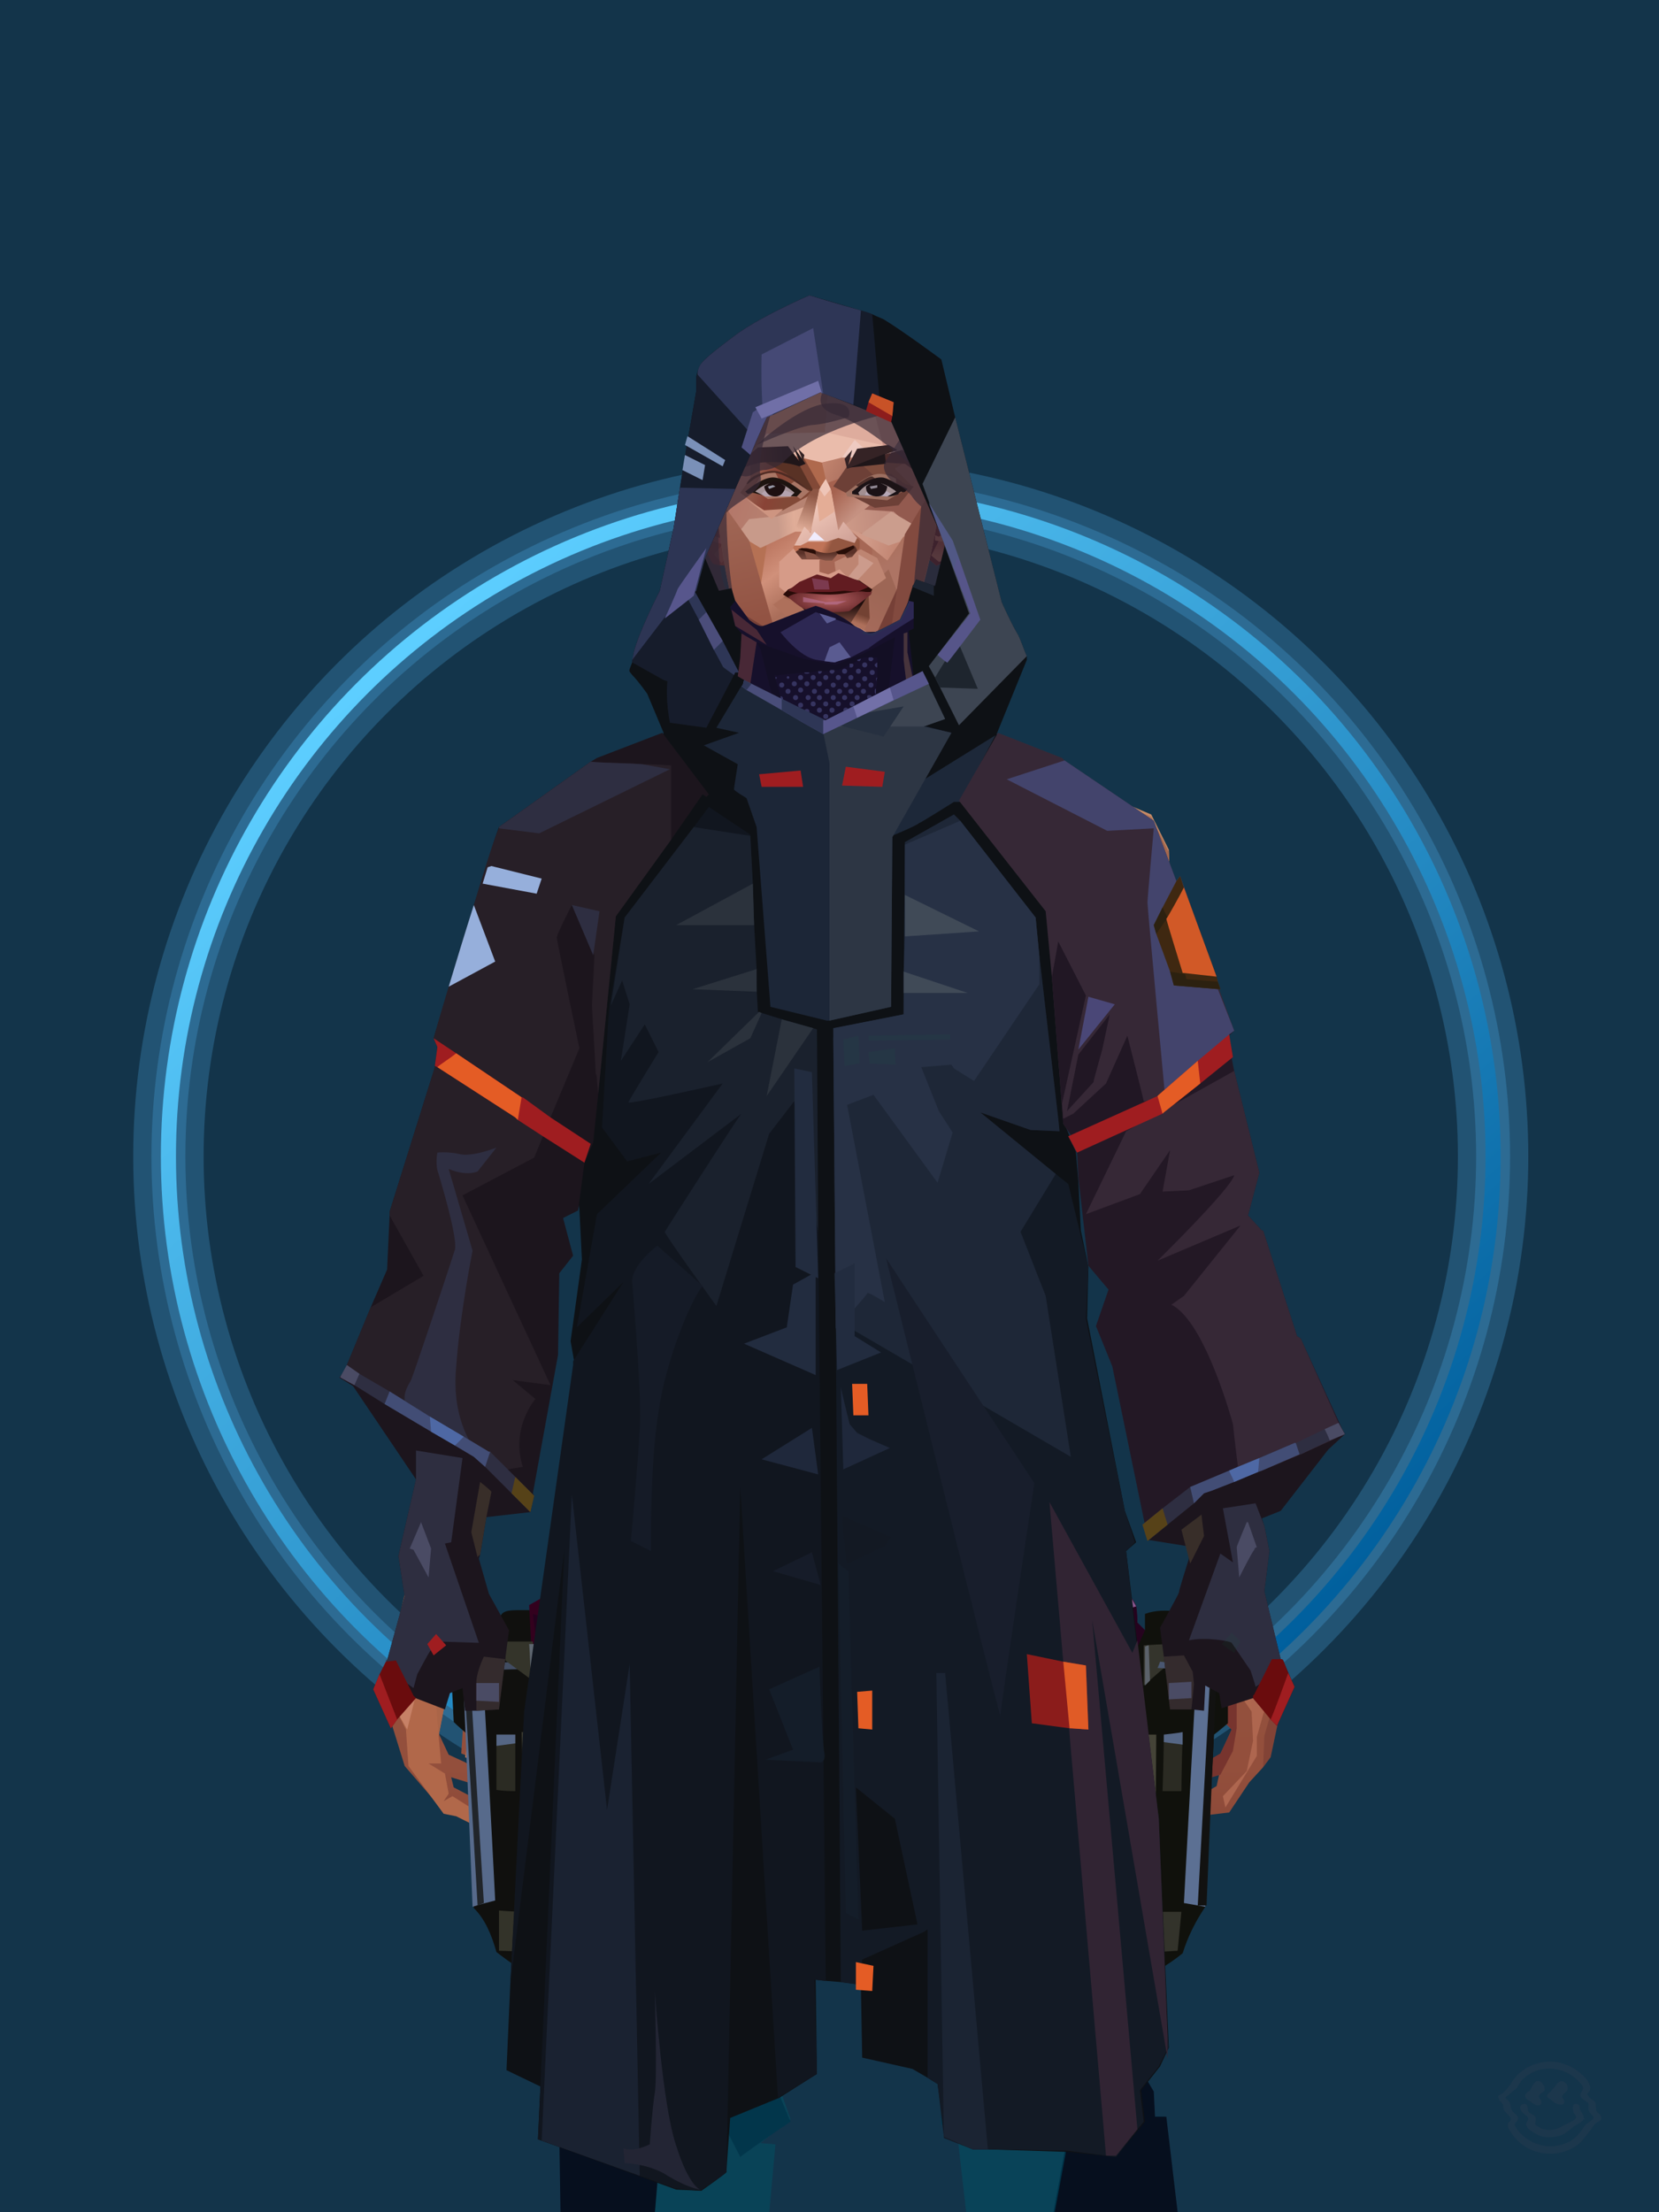 <?xml version="1.0" encoding="UTF-8"?><svg width="1320px" height="1760px" viewBox="0 0 1320 1760" version="1.1" xmlns="http://www.w3.org/2000/svg" xmlns:xlink="http://www.w3.org/1999/xlink"><defs><filter width="127%" height="127%" x="-13%" y="-13%" id="id-30326" filterUnits="objectBoundingBox"><feGaussianBlur in="SourceGraphic" stdDeviation="38"></feGaussianBlur></filter><filter width="112%" height="112%" x="-6%" y="-6%" id="id-30327" filterUnits="objectBoundingBox"><feGaussianBlur in="SourceGraphic" stdDeviation="17"></feGaussianBlur></filter><linearGradient x1="17%" y1="12%" x2="84%" y2="88%" id="id-30328"><stop stop-color="#5DCEFF" offset="0%"></stop><stop stop-color="#005F9D" offset="100%"></stop></linearGradient></defs><g stroke="none" stroke-width="1" fill="none" id="id-30329" fill-rule="evenodd"><g id="id-30330"><rect fill="#13344A" width="1320" height="1760" x="0" y="0" id="id-30331"></rect><g transform=" translate(134,393)" id="id-30332"><circle cx="527" cy="527" r="527" stroke="#55BCFF" stroke-width="56" opacity="0.477" id="id-30333" filter="url(#id-30326)"></circle><circle cx="527" cy="527" r="527" stroke="#55BCFF" stroke-width="27" opacity="0.477" id="id-30333" filter="url(#id-30327)"></circle><circle cx="527" cy="527" r="527" stroke="url(#id-30328)" stroke-width="12" id="id-30333"></circle></g></g></g><defs><linearGradient x1="50%" y1="6%" x2="50%" y2="100%" id="id-110524"><stop stop-color="#B37355" offset="0%"></stop><stop stop-color="#C58B67" offset="8%"></stop><stop stop-color="#A5684C" offset="20%"></stop><stop stop-color="#975844" offset="34%"></stop><stop stop-color="#934F3C" offset="71%"></stop><stop stop-color="#602521" offset="100%"></stop></linearGradient><linearGradient x1="50%" y1="-10%" x2="50%" y2="84%" id="id-110525"><stop stop-color="#A86549" offset="0%"></stop><stop stop-color="#C1845E" offset="49%"></stop><stop stop-color="#AB6A54" offset="100%"></stop></linearGradient><linearGradient x1="57%" y1="50%" x2="47%" y2="56%" id="id-110526"><stop stop-color="#7A3A33" offset="0%"></stop><stop stop-color="#783731" offset="100%"></stop></linearGradient><linearGradient x1="45%" y1="35%" x2="55%" y2="47%" id="id-110527"><stop stop-color="#A66552" offset="0%"></stop><stop stop-color="#824237" offset="100%"></stop></linearGradient><linearGradient x1="54%" y1="31%" x2="47%" y2="81%" id="id-110528"><stop stop-color="#A5684E" offset="0%"></stop><stop stop-color="#A7644C" offset="20%"></stop><stop stop-color="#8A4938" offset="71%"></stop><stop stop-color="#854739" offset="81%"></stop><stop stop-color="#824036" offset="100%"></stop></linearGradient><linearGradient x1="43%" y1="38%" x2="54%" y2="44%" id="id-110529"><stop stop-color="#AA6548" offset="0%"></stop><stop stop-color="#9E5B43" offset="100%"></stop></linearGradient><linearGradient x1="46%" y1="8%" x2="58%" y2="82%" id="id-110530"><stop stop-color="#C9906F" offset="0%"></stop><stop stop-color="#A45848" offset="100%"></stop></linearGradient><linearGradient x1="50%" y1="41%" x2="49%" y2="65%" id="id-110531"><stop stop-color="#622B30" offset="0%"></stop><stop stop-color="#A8594B" offset="27%"></stop><stop stop-color="#AB6F54" offset="100%"></stop></linearGradient><linearGradient x1="63%" y1="4%" x2="25%" y2="77%" id="id-110532"><stop stop-color="#D2A185" offset="0%"></stop><stop stop-color="#D5A88F" offset="55%"></stop><stop stop-color="#B97A5D" offset="100%"></stop></linearGradient><linearGradient x1="50%" y1="23%" x2="41%" y2="77%" id="id-110533"><stop stop-color="#7F3531" offset="0%"></stop><stop stop-color="#9D4D4C" offset="100%"></stop></linearGradient><linearGradient x1="47%" y1="22%" x2="55%" y2="89%" id="id-110534"><stop stop-color="#B57159" offset="0%"></stop><stop stop-color="#BC8971" offset="100%"></stop></linearGradient><linearGradient x1="86%" y1="87%" x2="11%" y2="66%" id="id-110535"><stop stop-color="#9E5C4A" offset="0%"></stop><stop stop-color="#8C4E40" offset="100%"></stop></linearGradient><linearGradient x1="71%" y1="11%" x2="50%" y2="100%" id="id-110536"><stop stop-color="#B27255" offset="0%"></stop><stop stop-color="#A5684C" offset="100%" stop-opacity="0"></stop></linearGradient><linearGradient x1="66%" y1="46%" x2="56%" y2="43%" id="id-110537"><stop stop-color="#8E5040" offset="0%"></stop><stop stop-color="#7D403A" offset="100%"></stop></linearGradient><linearGradient x1="100%" y1="41%" x2="50%" y2="63%" id="id-110538"><stop stop-color="#712725" offset="0%"></stop><stop stop-color="#732825" offset="100%"></stop></linearGradient><linearGradient x1="69%" y1="20%" x2="50%" y2="100%" id="id-110539"><stop stop-color="#925342" offset="0%"></stop><stop stop-color="#9D5A48" offset="100%"></stop></linearGradient><linearGradient x1="36%" y1="20%" x2="57%" y2="81%" id="id-110540"><stop stop-color="#B07254" offset="0%"></stop><stop stop-color="#B37355" offset="100%"></stop></linearGradient><linearGradient x1="26%" y1="83%" x2="92%" y2="50%" id="id-110541"><stop stop-color="#C48864" offset="0%" stop-opacity="0"></stop><stop stop-color="#C38B6B" offset="99%"></stop></linearGradient><linearGradient x1="17%" y1="56%" x2="85%" y2="45%" id="id-110542"><stop stop-color="#D0A183" offset="0%" stop-opacity="0"></stop><stop stop-color="#D0A183" offset="51%"></stop><stop stop-color="#C68E6E" offset="100%"></stop></linearGradient><linearGradient x1="17%" y1="24%" x2="74%" y2="87%" id="id-110543"><stop stop-color="#C78E6C" offset="0%"></stop><stop stop-color="#B87755" offset="100%"></stop></linearGradient><linearGradient x1="26%" y1="42%" x2="80%" y2="75%" id="id-110544"><stop stop-color="#D9B09C" offset="0%"></stop><stop stop-color="#D5A88F" offset="100%" stop-opacity="0"></stop></linearGradient><linearGradient x1="29%" y1="56%" x2="77%" y2="50%" id="id-110545"><stop stop-color="#CDA484" offset="0%"></stop><stop stop-color="#CB9D7C" offset="100%" stop-opacity="0"></stop></linearGradient><linearGradient x1="74%" y1="24%" x2="34%" y2="74%" id="id-110546"><stop stop-color="#C38260" offset="0%"></stop><stop stop-color="#C58865" offset="100%"></stop></linearGradient><linearGradient x1="66%" y1="100%" x2="40%" y2="0%" id="id-110547"><stop stop-color="#BC7A58" offset="0%"></stop><stop stop-color="#D7AA98" offset="46%"></stop><stop stop-color="#C28360" offset="100%"></stop></linearGradient><linearGradient x1="52%" y1="13%" x2="59%" y2="75%" id="id-110548"><stop stop-color="#92463B" offset="0%"></stop><stop stop-color="#AF684F" offset="100%"></stop></linearGradient><linearGradient x1="28%" y1="76%" x2="73%" y2="20%" id="id-110549"><stop stop-color="#B87356" offset="0%"></stop><stop stop-color="#91453A" offset="67%"></stop><stop stop-color="#A15745" offset="100%"></stop></linearGradient><linearGradient x1="50%" y1="0%" x2="50%" y2="100%" id="id-110550"><stop stop-color="#9A5242" offset="0%"></stop><stop stop-color="#6C2B27" offset="100%"></stop></linearGradient><linearGradient x1="66%" y1="59%" x2="24%" y2="66%" id="id-110551"><stop stop-color="#A36149" offset="0%"></stop><stop stop-color="#C07F5D" offset="100%"></stop></linearGradient><linearGradient x1="41%" y1="11%" x2="55%" y2="61%" id="id-110552"><stop stop-color="#CD9781" offset="0%"></stop><stop stop-color="#B4705C" offset="100%"></stop></linearGradient><linearGradient x1="19%" y1="58%" x2="66%" y2="43%" id="id-110553"><stop stop-color="#D3A389" offset="0%"></stop><stop stop-color="#C38761" offset="100%"></stop></linearGradient><linearGradient x1="73%" y1="50%" x2="30%" y2="53%" id="id-110554"><stop stop-color="#9B5F42" offset="0%"></stop><stop stop-color="#B67B61" offset="100%"></stop></linearGradient><linearGradient x1="31%" y1="0%" x2="50%" y2="100%" id="id-110555"><stop stop-color="#D5A897" offset="0%"></stop><stop stop-color="#D1A08E" offset="100%"></stop></linearGradient><linearGradient x1="29%" y1="43%" x2="65%" y2="100%" id="id-110556"><stop stop-color="#D29D85" offset="0%"></stop><stop stop-color="#C18265" offset="100%"></stop></linearGradient><linearGradient x1="13%" y1="78%" x2="84%" y2="50%" id="id-110557"><stop stop-color="#B77456" offset="0%"></stop><stop stop-color="#AA6244" offset="100%"></stop></linearGradient><linearGradient x1="50%" y1="0%" x2="36%" y2="100%" id="id-110558"><stop stop-color="#D1A187" offset="0%"></stop><stop stop-color="#CC957E" offset="100%"></stop></linearGradient><linearGradient x1="50%" y1="28%" x2="64%" y2="55%" id="id-110559"><stop stop-color="#CF9D80" offset="0%"></stop><stop stop-color="#C38869" offset="100%"></stop></linearGradient><linearGradient x1="40%" y1="55%" x2="62%" y2="71%" id="id-110560"><stop stop-color="#B47251" offset="0%"></stop><stop stop-color="#BA7B58" offset="100%"></stop></linearGradient><linearGradient x1="9%" y1="37%" x2="88%" y2="55%" id="id-110561"><stop stop-color="#9D5D46" offset="0%"></stop><stop stop-color="#86473B" offset="100%"></stop></linearGradient><linearGradient x1="62%" y1="19%" x2="50%" y2="100%" id="id-110562"><stop stop-color="#B06A4D" offset="0%"></stop><stop stop-color="#8E483A" offset="100%"></stop></linearGradient><linearGradient x1="45%" y1="18%" x2="51%" y2="67%" id="id-110563"><stop stop-color="#D29F88" offset="0%"></stop><stop stop-color="#BE7F5D" offset="100%"></stop></linearGradient><linearGradient x1="50%" y1="43%" x2="50%" y2="100%" id="id-110564"><stop stop-color="#CA9076" offset="0%"></stop><stop stop-color="#AB6344" offset="100%"></stop></linearGradient><linearGradient x1="45%" y1="50%" x2="58%" y2="50%" id="id-110565"><stop stop-color="#9D5D49" offset="0%"></stop><stop stop-color="#BE836D" offset="100%"></stop></linearGradient><linearGradient x1="33%" y1="74%" x2="77%" y2="42%" id="id-110566"><stop stop-color="#A8644F" offset="0%"></stop><stop stop-color="#B6765A" offset="100%"></stop></linearGradient><linearGradient x1="63%" y1="59%" x2="38%" y2="59%" id="id-110567"><stop stop-color="#A86451" offset="0%"></stop><stop stop-color="#B77154" offset="100%"></stop></linearGradient><linearGradient x1="50%" y1="0%" x2="50%" y2="100%" id="id-110568"><stop stop-color="#BD907D" offset="0%"></stop><stop stop-color="#9E5744" offset="100%"></stop></linearGradient><linearGradient x1="47%" y1="47%" x2="53%" y2="50%" id="id-110569"><stop stop-color="#C19B86" offset="0%"></stop><stop stop-color="#9E5744" offset="100%"></stop></linearGradient><linearGradient x1="50%" y1="0%" x2="50%" y2="100%" id="id-110570"><stop stop-color="#AC6553" offset="0%"></stop><stop stop-color="#9E5644" offset="100%"></stop></linearGradient><linearGradient x1="50%" y1="0%" x2="50%" y2="100%" id="id-110571"><stop stop-color="#B28775" offset="0%"></stop><stop stop-color="#B68776" offset="100%"></stop></linearGradient><linearGradient x1="0%" y1="55%" x2="100%" y2="55%" id="id-110572"><stop stop-color="#A2675E" offset="0%"></stop><stop stop-color="#8F4F4C" offset="100%"></stop></linearGradient><linearGradient x1="50%" y1="0%" x2="50%" y2="100%" id="id-110573"><stop stop-color="#AF8873" offset="0%"></stop><stop stop-color="#93493E" offset="100%"></stop></linearGradient><linearGradient x1="49%" y1="20%" x2="52%" y2="96%" id="id-110574"><stop stop-color="#9B5650" offset="0%"></stop><stop stop-color="#984D3F" offset="100%"></stop></linearGradient><linearGradient x1="50%" y1="0%" x2="50%" y2="100%" id="id-110575"><stop stop-color="#5A1D24" offset="0%"></stop><stop stop-color="#72332B" offset="100%"></stop></linearGradient><linearGradient x1="33%" y1="47%" x2="59%" y2="56%" id="id-110576"><stop stop-color="#8E4D39" offset="0%"></stop><stop stop-color="#7C3A31" offset="100%"></stop></linearGradient></defs><g transform=" translate(304,473)" id="id-110577"><polygon points="174 662 139 824 137 906 146 1082 171 1154 176 1211 174 1230 175 1284 287 1284 284 1265 308 1195 306 1124 345 952 343 912 353 879 362 881 371 877 383 904 391 970 434 1079 457 1202 475 1252 475 1284 596 1284 600 1225 591 1146 609 1103 612 997 596 842 545 671 539 640 528 606 531 569 509 498 522 403 539 360 539 348 563 464 576 498 585 574 637 704 646 760 646 778 626 822 624 853 631 879 629 901 632 920 637 931 647 931 657 920 655 877 659 867 670 874 672 899 676 903 667 923 644 934 643 945 666 939 664 948 643 960 640 982 657 971 674 969 690 945 701 933 704 926 707 923 713 892 718 871 704 832 696 786 703 768 693 725 693 521 652 425 629 282 626 203 612 175 567 156 548 141 530 139 479 114 422 73 416 42 415 1 285 0 284 73 279 83 242 114 196 137 171 139 155 156 108 175 91 228 91 287 68 431 30 516 23 602 28 725 16 764 21 782 0 874 18 932 49 968 59 970 83 982 83 965 78 960 57 949 55 941 78 948 78 936 66 929 53 923 45 906 51 875 61 866 66 877 63 922 75 927 86 925 93 899 90 877 96 856 96 824 75 778 77 738 108 637 139 562 142 495 159 458 180 358 199 403 203 461 211 504 188 564 191 608" fill="url(#id-110524)" id="id-110578"></polygon><polygon points="91 287 68 431 30 516 23 602 72 688 117 614 98 452 109 469 123 336 102 372 109 294 88 309 109 285" fill="url(#id-110525)" id="id-110578"></polygon><polygon points="383 906 391 972 434 1081 457 1204 475 1254 475 1287 596 1287 600 1226 591 1148 609 1105 612 999 602 904 584 908 584 846 535 683 456 705 382 878" fill="url(#id-110526)" id="id-110578"></polygon><polygon points="137 907 146 1083 171 1156 176 1212 174 1232 175 1286 175 1287 287 1287 284 1266 308 1197 306 1126 345 954 343 923 293 814 263 724 247 711" fill="url(#id-110527)" id="id-110578"></polygon><polygon points="545 673 539 641 528 608 531 571 509 500 522 405 539 361 539 350 563 465 576 500 601 540 660 491 688 529 652 427 629 283 626 205 612 177 568 157 548 142 530 141 479 116 422 75 416 44 415 3 360 3 360 715 462 724" fill="url(#id-110528)" id="id-110578"></polygon><polygon points="83 984 59 972 49 970 21 932 19 903 7 879 0 874 11 824 38 786 38 814 56 786 78 800 91 822 83 879 69 882 63 855 51 877 45 908 47 930 37 930 50 938 53 954 49 960 56 956 83 973" fill="#B1684A" id="id-110583"></polygon><polygon points="66 855 69 882 63 855 51 877 45 908 42 870 58 825" fill="url(#id-110529)" id="id-110583"></polygon><polygon points="83 879 69 882 70 868" fill="#C7846A" id="id-110583"></polygon><polygon points="481 376 513 349 558 291 522 368" fill="#885F60" id="id-110586"></polygon><polygon points="313 697 260 560 246 448 259 424 355 408 361 366 317 404 285 409 267 378 313 343 394 351 431 378 420 404 368 399 371 404 449 421 466 441 449 510 466 547 406 697 358 717" fill="url(#id-110530)" id="id-110587"></polygon><polygon points="410 90 430 82 423 76 416 45 416 7 286 9 286 48 283 76 278 86 244 114 195 139 366 139 390 70 410 26" fill="url(#id-110531)" id="id-110588"></polygon><polygon points="182 180 133 231 97 289 97 231 113 182 165 159" fill="url(#id-110532)" id="id-110589"></polygon><polygon points="346 107 384 55 409 31 414 23 299 31" fill="url(#id-110533)" id="id-110590"></polygon><polygon points="287 93 295 32 323 129" fill="url(#id-110534)" id="id-110591"></polygon><polygon points="336 139 314 151 270 146 224 139" fill="#E2B4A4" id="id-110592"></polygon><polygon points="410 84 409 136 461 129" fill="url(#id-110535)" id="id-110593"></polygon><polygon points="173 246 167 286 191 351 263 386 328 330 359 330 359 152 348 139 336 139 309 152" fill="url(#id-110536)" id="id-110594"></polygon><polygon points="464 159 516 190 500 159" fill="url(#id-110537)" id="id-110595"></polygon><polygon points="302 31 346 72 382 62 409 37 416 28 416 13" fill="url(#id-110538)" id="id-110596"></polygon><polygon points="263 151 191 202 219 151" fill="#B17054" id="id-110597"></polygon><polygon points="154 206 170 170 122 188" fill="#DEB7A9" id="id-110598"></polygon><polygon points="358 285 344 299 323 318 305 354 358 345 354 305" fill="url(#id-110539)" id="id-110599"></polygon><polygon points="260 361 265 387 203 371 191 347" fill="#94523B" id="id-110600"></polygon><polygon points="198 362 181 359 167 284" fill="#5E2227" id="id-110601"></polygon><polygon points="477 341 477 335 488 326 496 325 509 338 496 348 485 354" fill="#5D2221" id="id-110602"></polygon><polygon points="314 151 342 220 317 293 237 351 209 318 172 251 185 205 270 146" fill="url(#id-110540)" id="id-110603"></polygon><polygon points="314 151 330 238 209 318 172 251 185 205 270 146" fill="url(#id-110541)" id="id-110603"></polygon><polygon points="314 151 350 205 220 227 185 205 270 146" fill="url(#id-110542)" opacity="0.369" id="id-110603"></polygon><polygon points="211 335 223 322 242 327 244 332 235 353 213 349" fill="#642B26" id="id-110606"></polygon><polygon points="224 339 226 342 226 345 222 349 235 350 242 333 230 338 227 335" fill="#70434F" id="id-110607"></polygon><polygon points="488 343 491 347 486 351 479 338 489 327 495 327 493 336" fill="#6F373C" id="id-110608"></polygon><polygon points="485 339 488 343 493 337" fill="#92523E" id="id-110609"></polygon><polygon points="359 162 359 291 406 325 455 347 529 267 463 182 415 166" fill="url(#id-110543)" id="id-110610"></polygon><polygon points="359 178 359 281 391 302 391 249 489 270 461 189 415 166" fill="url(#id-110544)" id="id-110610"></polygon><polygon points="359 178 359 219 472 220 461 189 415 166 371 163" fill="url(#id-110545)" id="id-110610"></polygon><polygon points="358 178 372 168 440 156 413 137 378 158 411 80 396 60 358 146" fill="url(#id-110546)" id="id-110613"></polygon><polygon points="346 140 358 152 372 129 400 48 369 86 364 130" fill="#D3A08C" id="id-110614"></polygon><polygon points="591 281 601 226 559 159 514 159 523 138 499 156 571 263" fill="url(#id-110547)" id="id-110615"></polygon><polygon points="609 298 626 332 629 285 627 227 614 207 617 251" fill="#8581A0" id="id-110616"></polygon><polygon points="554 159 567 157 612 177 614 192 579 175 603 207 601 226" fill="#B67758" id="id-110617"></polygon><polygon points="641 823 648 826 697 896 713 873 682 781" fill="url(#id-110548)" id="id-110618"></polygon><polygon points="625 840 700 762 688 738 679 784 648 776 626 822" fill="url(#id-110549)" id="id-110618"></polygon><polygon points="648 862 648 845 661 825 661 870 654 878 657 922 652 929 637 929 632 914 632 893 632 877 644 888" fill="#94473B" id="id-110620"></polygon><polygon points="554 375 577 333 607 451 594 508 568 462" fill="#BB7966" id="id-110621"></polygon><polygon points="623 326 643 425 633 431 693 523 652 427 636 326 625 315" fill="#7B779A" id="id-110622"></polygon><polygon points="628 274 638 339 623 314" fill="#6F393C" id="id-110623"></polygon><polygon points="693 523 695 567 685 525 618 416 633 431" fill="#8D4E3B" id="id-110624"></polygon><polygon points="640 463 599 539 601 571 634 655 646 703 650 754 658 640 660 491" fill="#BD7B5A" id="id-110625"></polygon><polygon points="610 531 648 646 652 546 638 479" fill="#CB937C" id="id-110625"></polygon><polygon points="693 748 677 730 677 700 660 491 685 525 691 552 684 727" fill="url(#id-110550)" id="id-110627"></polygon><polygon points="691 746 703 768 693 727 695 567 691 551 683 727" fill="#7E97BD" id="id-110628"></polygon><polygon points="260 559 310 683 355 716 263 713 238 685 195 582" fill="url(#id-110551)" id="id-110629"></polygon><polygon points="637 931 636 919 639 914 653 914 653 922 651 929 648 931 644 933" fill="#9B5543" id="id-110630"></polygon><polygon points="637 861 637 882 641 890 653 886 649 861" fill="#A35B48" id="id-110631"></polygon><polygon points="691 871 693 912 688 936 669 956 671 965 696 924 696 909 705 877" fill="#AE664F" id="id-110632"></polygon><polygon points="703 768 684 788 693 837 712 873 702 908 701 933 707 925 718 873 704 834 697 788" fill="#824336" id="id-110633"></polygon><polygon points="667 939 643 946 644 934 657 928 667 922 676 903 672 899 670 874 660 870 660 854 671 867 680 873 680 902 677 920" fill="#77342E" id="id-110634"></polygon><polygon points="361 510 359 634 426 561 420 535" fill="url(#id-110552)" opacity="0.626" id="id-110635"></polygon><polygon points="319 403 289 399 268 380 313 343 361 348 362 372" fill="url(#id-110553)" id="id-110636"></polygon><polygon points="171 141 168 151 180 151 204 139 196 138" fill="url(#id-110554)" id="id-110637"></polygon><polygon points="359 308 362 360 382 334" fill="#BB7863" opacity="0.625" id="id-110638"></polygon><polygon points="360 546 360 584 387 551 374 540" fill="url(#id-110555)" opacity="0.626" id="id-110639"></polygon><polygon points="346 542 360 547 373 540 360 534" fill="#763735" id="id-110640"></polygon><polygon points="325 545 277 503 259 561 308 579" fill="url(#id-110556)" opacity="0.758" id="id-110641"></polygon><polygon points="389 499 460 467 449 510 404 520" fill="url(#id-110557)" id="id-110642"></polygon><polygon points="364 491 361 403 420 428" fill="url(#id-110558)" opacity="0.758" id="id-110643"></polygon><polygon points="262 446 333 446 323 469 279 492" fill="url(#id-110559)" opacity="0.758" id="id-110644"></polygon><polygon points="259 425 279 496 259 561 236 528 213 443 227 425 243 447" fill="url(#id-110560)" id="id-110645"></polygon><polygon points="412 343 444 374 466 383 499 351 447 354 416 339" fill="url(#id-110561)" id="id-110646"></polygon><polygon points="164 252 163 278 128 284" fill="#85483C" id="id-110647"></polygon><polygon points="58 478 88 441 88 416 69 430 66 456" fill="url(#id-110562)" id="id-110648"></polygon><polygon points="76 684 69 634 61 517 89 474 111 569" fill="url(#id-110563)" id="id-110649"></polygon><polygon points="53 489 47 539 69 635 76 684 53 760 40 781 16 766 28 727 23 604 28 544" fill="url(#id-110564)" id="id-110650"></polygon><polygon points="136 452 127 497 153 460 177 340 170 300" fill="#965744" id="id-110651"></polygon><polygon points="181 359 159 460 143 497 142 514 123 532 109 514 108 490 127 497 153 460 177 340" fill="#8D4E42" id="id-110651"></polygon><polygon points="38 747 28 772 38 788 44 772" fill="#BB775C" id="id-110653"></polygon><polygon points="359 379 342 413 361 444 377 417" fill="url(#id-110565)" id="id-110654"></polygon><polygon points="196 581 260 561 229 519" fill="url(#id-110566)" id="id-110655"></polygon><polygon points="74 929 66 925 69 909 78 905 86 912 83 928" fill="url(#id-110567)" id="id-110656"></polygon><polygon points="20 903 7 880 21 851 28 871" fill="#C78167" id="id-110657"></polygon><polygon points="218 1123 203 1040 191 913 171 1090 182 1169 230 1208 261 1237 270 1213 234 1175 212 1157 272 1191 281 1169" fill="url(#id-110568)" opacity="0.808" id="id-110658"></polygon><polygon points="182 1207 181 1155 213 1106 236 1166 230 1210" fill="#A8614D" id="id-110659"></polygon><polygon points="187 902 211 1137 227 1161 275 1187 299 1137 272 1009 299 918 269 791 211 836" fill="url(#id-110569)" id="id-110660"></polygon><polygon points="288 1079 311 1040 311 942 295 903 264 1019 275 1188 301 1137" fill="url(#id-110570)" id="id-110661"></polygon><polygon points="584 908 604 1008 608 1106 614 998 599 887" fill="#848BB1" id="id-110662"></polygon><polygon points="430 886 488 1140 535 1115 561 925 566 886 536 816 500 786" fill="url(#id-110571)" opacity="0.792" id="id-110663"></polygon><polygon points="581 921 588 1011 584 1112 576 1162 544 1046 566 886" fill="url(#id-110572)" id="id-110664"></polygon><polygon points="561 1247 518 1200 472 1112 494 931 505 931 594 1188 579 1244" fill="url(#id-110573)" id="id-110665"></polygon><polygon points="531 1221 539 1263 536 1269 516 1287 509 1287 500 1263 513 1199 488 1226 462 1170 472 1101 427 1010 398 877 469 771 518 739 536 818 500 787 433 890 477 1078 534 1212" fill="url(#id-110574)" id="id-110666"></polygon><polygon points="321 1058 284 852 258 721 266 733 371 879 362 883 354 881 343 914 345 954" fill="#995346" id="id-110667"></polygon><polygon points="429 1068 424 875 536 705 454 704 380 865 384 906 391 972" fill="#9E5752" opacity="0.394" id="id-110668"></polygon><polygon points="175 1262 194 1287 206 1287 225 1226 213 1249 175 1221 174 1232" fill="#743428" id="id-110669"></polygon><polygon points="528 1227 554 1234 569 1169 549 1168" fill="#AC7064" id="id-110670"></polygon><polygon points="546 678 545 672 539 641 528 608 531 571 509 500 522 405 539 361 539 350 547 389 542 330 558 289 517 369 528 369 517 411 499 442 509 465 488 531 507 525 522 585 449 724" fill="url(#id-110575)" id="id-110578"></polygon><polygon points="402 722 490 609 522 585 449 723" fill="#94493C" id="id-110672"></polygon><polygon points="174 664 139 826 137 907 139 937 238 690 352 886 354 881 362 883 371 879 383 906 471 773 548 712 596 844 545 673 539 641 478 697 449 723 278 705 232 657 188 566 191 610" fill="url(#id-110576)" id="id-110578"></polygon><polygon points="189 616 211 620 190 586 190 609" fill="#813F3A" id="id-110674"></polygon><polygon points="139 836 225 709 167 697 139 826" fill="#753E2A" id="id-110675"></polygon><polygon points="518 734 596 843 547 678" fill="#622B30" id="id-110676"></polygon><polygon points="415 778 447 726 314 744 329 762" fill="#A6564C" opacity="0.520" id="id-110578"></polygon><polygon points="411 685 463 666 456 573" fill="#7A3B33" id="id-110678"></polygon></g><defs><linearGradient x1="53%" y1="5%" x2="47%" y2="91%" id="id-111278"><stop stop-color="#932126" offset="0%"></stop><stop stop-color="#873F39" offset="82%"></stop><stop stop-color="#9E5E4F" offset="100%"></stop></linearGradient><linearGradient x1="62%" y1="61%" x2="50%" y2="36%" id="id-111279"><stop stop-color="#BA6E61" offset="0%"></stop><stop stop-color="#4D1217" offset="100%"></stop></linearGradient><linearGradient x1="50%" y1="13%" x2="57%" y2="81%" id="id-111280"><stop stop-color="#885154" offset="0%"></stop><stop stop-color="#9E5E4F" offset="52%"></stop><stop stop-color="#D79898" offset="100%"></stop></linearGradient><linearGradient x1="50%" y1="0%" x2="54%" y2="88%" id="id-111281"><stop stop-color="#8B2F27" offset="0%"></stop><stop stop-color="#803A2B" offset="100%"></stop></linearGradient><linearGradient x1="36%" y1="75%" x2="36%" y2="18%" id="id-111282"><stop stop-color="#6F3938" offset="0%"></stop><stop stop-color="#590F13" offset="100%"></stop></linearGradient><linearGradient x1="33%" y1="21%" x2="62%" y2="79%" id="id-111283"><stop stop-color="#A56757" offset="0%"></stop><stop stop-color="#B57363" offset="10%"></stop><stop stop-color="#B9735D" offset="53%"></stop><stop stop-color="#D0907A" offset="70%"></stop><stop stop-color="#AA6E5A" offset="88%"></stop><stop stop-color="#AD7464" offset="100%"></stop></linearGradient><linearGradient x1="28%" y1="56%" x2="79%" y2="54%" id="id-111284"><stop stop-color="#C89A8A" offset="0%"></stop><stop stop-color="#E0AD98" offset="16%"></stop><stop stop-color="#C08C7D" offset="100%"></stop></linearGradient><linearGradient x1="68%" y1="59%" x2="18%" y2="46%" id="id-111285"><stop stop-color="#B78372" offset="0%"></stop><stop stop-color="#B4786A" offset="100%"></stop></linearGradient><linearGradient x1="26%" y1="17%" x2="91%" y2="50%" id="id-111286"><stop stop-color="#945344" offset="0%"></stop><stop stop-color="#B3715E" offset="16%"></stop><stop stop-color="#CB8C74" offset="51%"></stop><stop stop-color="#935A4F" offset="100%"></stop></linearGradient><linearGradient x1="45%" y1="16%" x2="52%" y2="84%" id="id-111287"><stop stop-color="#9F6554" offset="0%"></stop><stop stop-color="#925343" offset="100%"></stop></linearGradient><linearGradient x1="91%" y1="32%" x2="50%" y2="77%" id="id-111288"><stop stop-color="#9D6655" offset="0%"></stop><stop stop-color="#A96C5D" offset="100%"></stop></linearGradient><linearGradient x1="72%" y1="40%" x2="61%" y2="55%" id="id-111289"><stop stop-color="#734233" offset="0%"></stop><stop stop-color="#AE705B" offset="100%"></stop></linearGradient><linearGradient x1="50%" y1="33%" x2="50%" y2="100%" id="id-111290"><stop stop-color="#1E0D0C" offset="0%"></stop><stop stop-color="#7F4D40" offset="100%"></stop></linearGradient><linearGradient x1="34%" y1="50%" x2="87%" y2="60%" id="id-111291"><stop stop-color="#D09A88" offset="0%"></stop><stop stop-color="#C38774" offset="100%"></stop></linearGradient><linearGradient x1="14%" y1="54%" x2="60%" y2="65%" id="id-111292"><stop stop-color="#945B4B" offset="0%"></stop><stop stop-color="#894336" offset="50%"></stop><stop stop-color="#824937" offset="100%"></stop></linearGradient><linearGradient x1="50%" y1="0%" x2="50%" y2="100%" id="id-111293"><stop stop-color="#CE9386" offset="0%"></stop><stop stop-color="#C99387" offset="100%"></stop></linearGradient><linearGradient x1="50%" y1="9%" x2="44%" y2="54%" id="id-111294"><stop stop-color="#C58372" offset="0%"></stop><stop stop-color="#D2977F" offset="100%"></stop></linearGradient><linearGradient x1="61%" y1="87%" x2="61%" y2="8%" id="id-111295"><stop stop-color="#DEAC9D" offset="0%" stop-opacity="0"></stop><stop stop-color="#D69C96" offset="100%"></stop></linearGradient><radialGradient cx="50%" cy="39%" r="61%" id="id-111296" fx="50%" fy="39%" gradientTransform=" translate(0.500,0.392) scale(0.254,1) rotate(90) scale(1,3) translate(-0.500,-0.392)"><stop stop-color="#B36061" offset="0%"></stop><stop stop-color="#6C2C2E" offset="100%"></stop></radialGradient><linearGradient x1="67%" y1="12%" x2="50%" y2="100%" id="id-111297"><stop stop-color="#8D5644" offset="0%"></stop><stop stop-color="#E0AD98" offset="100%"></stop></linearGradient><linearGradient x1="45%" y1="50%" x2="56%" y2="52%" id="id-111298"><stop stop-color="#BF7357" offset="0%"></stop><stop stop-color="#945741" offset="100%"></stop></linearGradient><linearGradient x1="18%" y1="22%" x2="62%" y2="71%" id="id-111299"><stop stop-color="#A5624F" offset="0%"></stop><stop stop-color="#C59181" offset="100%"></stop></linearGradient><linearGradient x1="50%" y1="35%" x2="87%" y2="93%" id="id-111300"><stop stop-color="#EEC5B7" offset="0%"></stop><stop stop-color="#D1A398" offset="100%"></stop></linearGradient><linearGradient x1="50%" y1="115%" x2="50%" y2="50%" id="id-111301"><stop stop-color="#925F51" offset="0%"></stop><stop stop-color="#593128" offset="100%"></stop></linearGradient><linearGradient x1="73%" y1="44%" x2="22%" y2="46%" id="id-111302"><stop stop-color="#1F1619" offset="0%"></stop><stop stop-color="#492A2A" offset="100%"></stop></linearGradient></defs><g transform=" translate(548,259)" id="id-111303"><g id="id-111304"><g transform=" translate(0,121)" id="id-111305"><polygon points="199 13 214 3 222 9 221 25 214 38 214 43 210 54 208 65 197 70 190 64" fill="url(#id-111278)" id="id-111306"></polygon><polygon points="197 24 209 14 216 9 219 10 220 22 214 37 195 43" fill="url(#id-111279)" id="id-111307"></polygon><polygon points="203 38 208 34 199 25 203 22 209 23 207 18 212 16 214 38 214 43 213 48 207 51 201 46" fill="url(#id-111280)" id="id-111306"></polygon><polygon points="212 5 214 3 222 9 222 10 219 10 216 9" fill="#D497AD" id="id-111306"></polygon><polygon points="208 65 197 70 190 64 194 42 199 50 193 62 199 67" fill="#50151B" id="id-111306"></polygon><polygon points="203 62 202 54 211 50" fill="#723C31" id="id-111311"></polygon><polygon points="196 50 202 51 203 42 196 46" fill="#A06051" id="id-111312"></polygon><polygon points="194 45 199 47 202 45 202 32 197 31" fill="#561B1F" id="id-111313"></polygon><path d=" M 30,70 C 24,70 20,69 19,68 C 17,66 12,52 8,46 C 4,39 2,38 1,33 C 0,30 0,21 1,6 L 8,0 L 23,9 L 30,70 Z" fill="url(#id-111281)" id="id-111314"></path><polygon points="8 6 2 6 7 3 10 2 23 9 19 14" fill="#C9899B" id="id-111314"></polygon><path d=" M 26,68 C 23,69 20,69 19,68 C 17,66 12,52 8,46 C 7,44 6,43 6,42 C 9,45 10,47 12,48 C 13,50 14,52 16,56 L 26,68 Z" fill="#7E2E28" id="id-111314"></path><polygon points="26 68 29 65 27 53 20 61" fill="#954B3F" id="id-111314"></polygon><path d=" M 23,19 C 12,12 6,9 5,9 C 3,10 2,18 2,33 L 17,53 L 26,52 L 23,19 Z" fill="url(#id-111282)" id="id-111318"></path><polygon points="12 17 19 19 18 26 15 28 22 38 21 49 12 44" fill="#9C2429" id="id-111319"></polygon><path d=" M 27,53 C 16,50 10,47 8,42 C 6,38 8,30 12,17 L 15,23 C 15,36 14,42 15,43 C 15,45 18,46 25,48 L 27,53 Z" fill="#9E4F4F" id="id-111320"></path><polygon points="11 31 19 26 19 18 14 20 12 18" fill="#C07080" id="id-111321"></polygon><polygon points="20 46 17 42 22 37 25 48" fill="#6A3032" id="id-111322"></polygon></g><g transform=" translate(18,0)" id="id-111323"><path d=" M 20,231 C 18,227 11,201 5,153 C 3,140 2,128 1,117 C -1,91 4,63 8,49 C 9,46 16,35 16,34 C 30,20 56,0 94,0 C 157,0 178,45 181,51 C 183,57 183,111 181,144 C 178,177 162,232 160,235 C 158,239 124,261 119,264 C 113,266 74,267 69,264 C 64,261 22,235 20,231 Z" fill="url(#id-111283)" id="id-111324"></path><polygon points="7 140 17 117 33 106 149 120 167 144 154 168 73 161 39 177 29 171" fill="url(#id-111284)" id="id-111325"></polygon><polygon points="7 140 17 117 33 106 31 136 77 131 86 136 75 144 52 152 49 152 30 154 23 163" fill="url(#id-111285)" id="id-111325"></polygon><path d=" M 5,153 C 3,140 2,128 1,117 C -1,91 4,63 8,49 C 9,46 16,35 16,34 C 30,20 56,0 94,0 C 157,0 178,45 181,51 C 183,57 183,111 181,144 C 181,149 180,153 179,158 L 159,161 L 145,148 L 115,146 L 101,161 L 86,110 L 108,103 C 144,108 161,111 161,110 C 158,100 155,92 154,86 C 152,81 151,76 149,69 L 159,43 L 95,32 L 26,43 L 17,71 L 19,112 L 5,153 Z" fill="url(#id-111286)" id="id-111324"></path><polygon points="39 209 44 175 39 177 29 171" fill="#B57154" id="id-111325"></polygon><path d=" M 20,231 C 18,227 11,201 5,153 C 4,146 3,140 3,133 L 30,171 L 54,255 C 40,246 21,234 20,231 Z" fill="url(#id-111287)" id="id-111324"></path><polygon points="120 214 141 194 148 212 132 249 115 262 65 259 56 251 73 255 98 256" fill="url(#id-111288)" id="id-111330"></polygon><path d=" M 20,231 C 19,230 19,228 18,225 L 69,256 L 115,258 L 131,246 L 148,209 L 145,247 C 134,254 122,262 119,264 C 113,266 74,267 69,264 C 64,261 22,235 20,231 Z" fill="#764037" id="id-111324"></path><polygon points="80 183 80 201 103 202 128 183 128 174 108 161" fill="#A66755" id="id-111332"></polygon><polygon points="99 197 98 188 119 178 132 185 139 201 121 214" fill="#BE8572" id="id-111333"></polygon><polygon points="108 201 117 190 117 182 129 189 115 204" fill="#CC9B8C" id="id-111334"></polygon><polygon points="60 213 54 208 54 188 67 176 88 184 86 187 86 196 93 198 102 194 113 205" fill="#D69B88" id="id-111335"></polygon><polygon points="49 222 65 211 125 212 126 233 120 246 75 244" fill="url(#id-111289)" id="id-111336"></polygon><polygon points="125 214 110 238 84 237 70 222" fill="url(#id-111290)" id="id-111337"></polygon><polygon points="69 252 62 246 95 233 113 238 123 243 121 251 98 256" fill="#BA806F" id="id-111338"></polygon><polygon points="102 249 97 237 108 240 117 246" fill="#C69384" id="id-111339"></polygon><polygon points="151 171 140 187 108 161 141 174" fill="url(#id-111291)" id="id-111340"></polygon><polygon points="117 109 126 125 157 130 163 120 151 101" fill="#7D4C3D" id="id-111341"></polygon><polygon points="160 158 150 172 141 175 119 166 143 148" fill="#CB9D8D" id="id-111340"></polygon><polygon points="160 128 146 114 155 108 164 117 167 125 163 122" fill="#8C594E" id="id-111343"></polygon><polygon points="86 130 91 122 88 109 70 105" fill="#AF694D" id="id-111344"></polygon><polygon points="23 133 41 147 57 147 80 134 85 140 87 129 74 106 31 109 31 122" fill="url(#id-111292)" id="id-111345"></polygon><polygon points="43 109 60 118 72 128 82 133 69 109 52 105" fill="#593225" id="id-111346"></polygon><polygon points="28 138 48 154 57 146 42 147" fill="#CE9581" id="id-111347"></polygon><polygon points="94 31 159 40 152 69 154 90 145 103 90 86" fill="#DEAC9D" id="id-111348"></polygon><path d=" M 180,154 C 175,187 161,232 160,235 C 159,237 151,243 142,249 L 154,166 L 172,136 L 180,154 Z" fill="#824A3F" id="id-111324"></path><polygon points="121 35 159 40 152 69 154 90 145 103 138 101" fill="url(#id-111293)" id="id-111348"></polygon><polygon points="38 76 33 42 94 31 90 86 42 86" fill="url(#id-111294)" id="id-111351"></polygon><polygon points="45 86 38 76 22 90 22 112" fill="#C98F82" id="id-111352"></polygon><path d=" M 32,20 C 47,10 68,0 94,0 C 115,0 131,5 143,11 L 161,32 L 143,38 L 139,62 L 93,34 L 32,20 Z" fill="url(#id-111295)" opacity="0.484" id="id-111324"></path><polygon points="174 133 176 78 165 112" fill="#B7868E" id="id-111354"></polygon><polygon points="167 55 176 78 169 100" fill="#854F45" id="id-111354"></polygon><polygon points="28 105 44 86 91 85 140 96 88 109 55 101" fill="#EABCAB" id="id-111356"></polygon><polygon points="104 105 128 105 160 106 154 87 144 99 126 102 114 91" fill="#EECAC1" id="id-111357"></polygon></g></g><g transform=" translate(75,197)" id="id-111358"><polygon points="0 17 4 13 27 3 38 6 44 2 61 6 71 13 69 17 34 28 5 20" fill="#290B08" id="id-111359"></polygon><polygon points="12 16 4 14 13 7 27 1 38 4 44 0 60 6 68 11 59 15 49 14 38 15 24 15" fill="#621C21" id="id-111359"></polygon><polygon points="36 6 37 13 25 13 23 4" fill="#7C3A4F" id="id-111359"></polygon><path d=" M 4,19 C 11,25 16,29 22,30 C 30,32 52,31 53,30 C 54,29 60,25 70,17 L 71,14 C 71,15 70,15 67,15 C 64,15 64,14 58,15 C 52,15 48,17 37,17 C 26,17 15,15 12,16 C 10,16 7,17 4,19 Z" fill="url(#id-111296)" id="id-111362"></path><polygon points="16 19 16 23 33 24 33 25 43 25 51 22 34 23" fill="#C07AA2" opacity="0.532" id="id-111363"></polygon></g><polygon points="95 135 84 164 97 164 104 130 99 130" fill="url(#id-111297)" id="id-111364"></polygon><polygon points="84 175 83 177 90 186 105 186 109 187 114 187 119 181 124 182 126 185 130 184 136 177 136 171 134 169 105 165" fill="url(#id-111298)" id="id-111365"></polygon><polygon points="119 163 111 125 119 122 144 143" fill="url(#id-111299)" id="id-111366"></polygon><path d=" M 84,175 L 92,160 L 97,165 L 104,130 L 109,122 L 113,130 L 119,163 L 123,156 L 134,169 L 132,173 L 119,169 L 110,172 L 95,172 C 93,173 91,174 89,175 C 88,175 86,175 84,175 Z" fill="url(#id-111300)" id="id-111367"></path><polygon points="179 128 167 143 148 145 115 128 126 112 137 110 148 120 161 118 172 126" fill="#6D4037" id="id-111368"></polygon><polygon points="102 140 104 130 108 136 113 130 116 148 104 156" fill="#E4AD96" id="id-111367"></polygon><polygon points="95 171 100 164 108 171" fill="#F0ECFD" id="id-111370"></polygon><path d=" M 110,181 C 103,181 97,177 93,177 C 90,177 88,178 85,180 L 90,186 L 105,186 L 109,187 L 114,187 L 119,181 L 124,182 L 126,185 L 130,184 L 134,179 C 133,176 132,175 131,175 C 130,175 117,181 110,181 Z" fill="url(#id-111301)" id="id-111365"></path><polygon points="92 180 94 186 105 186 97 179" fill="#895445" id="id-111365"></polygon><polygon points="117 180 131 175 132 177 124 182 119 182" fill="#290E08" id="id-111373"></polygon><polygon points="87 178 90 177 99 178 101 179 101 182 94 180" fill="#290E08" id="id-111374"></polygon><g transform=" translate(34,94)" id="id-111375"><path d=" M 0,26 C 4,21 12,17 24,15 C 35,14 45,15 54,18 L 59,16 L 49,2 L 54,14 L 45,2 L 21,3 L 14,9 L 17,3 L 2,18 L 0,26 Z" fill="url(#id-111302)" id="id-111376"></path><polygon points="122 15 138 16 148 23 147 13 136 5 120 9" fill="#492A2A" id="id-111377"></polygon><polygon points="53 4 58 9 57 14" fill="#332325" id="id-111378"></polygon><polygon points="90 12 92 20 132 5 125 1 100 4 93 17 96 5" fill="#352325" id="id-111379"></polygon><polygon points="94 19 123 16 122 8" fill="#1F1619" id="id-111380"></polygon></g><path d=" M 165,122 L 165,128 L 170,132 L 158,139 L 126,136 L 125,133 L 133,127 C 140,121 147,118 152,118 C 157,118 162,120 165,122 Z" fill="#9D7061" id="id-111381"></path><path d=" M 136,129 L 133,127 C 139,123 143,120 146,120 L 150,123 L 136,129 Z" fill="#4F302B" id="id-111381"></path><path d=" M 130,134 L 130,132 C 140,124 148,120 155,121 C 159,122 162,124 166,126 C 168,127 170,128 174,130 C 172,133 171,133 169,132 C 168,133 167,133 167,134 C 165,135 162,136 158,136 L 136,135 L 130,134 Z" fill="#1C1316" id="id-111383"></path><path d=" M 135,133 L 136,135 L 158,136 L 165,132 C 158,127 153,125 149,125 C 144,125 139,128 135,133 Z" fill="#B5A7B5" id="id-111384"></path><path d=" M 135,133 L 136,135 L 140,135 C 142,131 144,129 148,129 C 151,128 155,130 161,134 L 165,132 C 158,127 153,125 149,125 C 144,125 139,128 135,133 Z" fill="#A28F91" id="id-111384"></path><path d=" M 149,136 C 154,136 157,134 158,128 C 154,126 151,124 149,124 C 146,124 144,126 141,128 C 141,133 143,135 149,136 Z" fill="#1B1216" id="id-111384"></path><polygon points="144 128 145 130 150 129 150 127" fill="#8F8793" id="id-111387"></polygon><polygon points="53 127 58 118 69 117 72 123 80 127 84 124 96 132 89 138 86 136 63 138 57 134" fill="#A97665" id="id-111388"></polygon><path d=" M 46,126 C 48,121 54,118 63,116 C 72,114 83,119 96,132 C 84,123 75,118 68,117 C 62,117 55,119 47,126 L 46,126 Z" fill="#4E2B23" id="id-111389"></path><path d=" M 47,134 L 45,132 C 55,124 63,120 69,121 C 76,122 82,126 90,132 L 86,136 L 59,135 L 51,133 L 47,134 Z" fill="#1E1410" id="id-111390"></path><path d=" M 53,132 L 61,136 L 81,136 L 84,133 C 78,128 73,125 69,125 C 64,125 59,127 53,132 Z" fill="#B4A3AF" id="id-111391"></path><path d=" M 53,132 L 58,134 C 60,131 63,130 68,130 C 73,130 78,131 83,134 L 84,133 C 78,128 73,125 69,125 C 64,125 59,127 53,132 Z" fill="#A69398" id="id-111391"></path><path d=" M 69,136 C 73,136 76,133 77,128 C 74,126 71,124 69,124 C 66,124 63,126 60,128 C 61,133 64,136 69,136 Z" fill="#1E1011" id="id-111391"></path><polygon points="63 128 64 130 69 128 67 127" fill="#999AA8" id="id-111394"></polygon></g><defs><linearGradient x1="50%" y1="0%" x2="50%" y2="100%" id="id-85948"><stop stop-color="#094359" offset="0%"></stop><stop stop-color="#00394D" offset="100%"></stop></linearGradient></defs><g transform=" translate(420,1053)" id="id-85949"><g transform=" translate(1,0)" id="id-85950"><path d=" M 173,708 C 177,658 178,633 178,633 C 193,620 201,613 201,613 C 200,565 199,541 199,541 C 204,509 207,493 207,493 C 213,488 217,486 217,486 C 225,452 229,435 229,435 C 226,417 225,408 225,408 C 229,380 232,366 232,366 C 235,362 237,360 237,360 C 240,339 241,328 241,328 C 248,322 251,319 251,319 C 257,325 260,328 260,328 C 260,343 261,350 261,350 L 260,371 C 272,419 279,443 279,443 C 291,473 297,489 297,489 C 303,491 306,492 306,492 C 311,511 314,520 314,520 C 310,529 307,533 307,533 C 322,571 329,589 329,589 C 329,613 329,624 329,624 C 343,635 351,641 351,641 L 364,708 C 465,708 516,708 516,708 L 505,631 L 496,631 C 496,617 495,610 495,610 C 484,591 479,581 479,581 C 490,547 495,530 495,530 C 496,518 496,512 496,512 C 504,500 507,495 507,495 C 485,312 474,221 474,221 L 452,153 C 443,130 439,118 439,118 C 433,86 430,70 430,70 C 421,47 416,35 416,35 C 415,13 415,3 415,3 C 354,5 324,7 324,7 C 214,8 159,9 159,9 C 98,3 67,0 67,0 C 67,22 67,33 67,33 C 51,80 41,125 37,167 C 14,340 4,440 6,467 C 11,470 13,471 13,471 C 14,493 14,504 14,504 C 20,507 22,509 22,509 C 26,535 27,548 27,548 C 37,563 42,571 42,571 C 31,592 26,603 26,603 L 43,622 L 43,708 C 130,708 173,708 173,708 Z" fill="#003348" id="id-85951"></path><path d=" M 240,54 C 316,51 354,50 354,50 C 358,98 360,122 360,122 C 383,102 394,92 394,92 C 377,129 369,148 369,148 C 391,168 402,178 402,178 C 410,176 414,175 414,175 L 438,199 L 379,242 L 402,267 C 333,299 299,315 299,315 L 245,302 C 242,137 240,54 240,54 Z" fill="#094359" id="id-85952"></path><path d=" M 237,303 L 193,319 C 140,409 113,454 113,454 C 117,345 125,284 137,272 C 111,206 97,173 97,173 C 118,136 128,117 128,117 C 129,79 130,59 130,59 L 227,54 C 240,198 243,281 237,303 Z" fill="url(#id-85948)" id="id-85953"></path><path d=" M 172,63 L 228,63 C 240,222 243,302 236,302 C 218,288 209,282 209,282 C 210,268 210,262 210,262 C 185,249 173,242 173,242 C 210,231 229,225 229,225 L 232,212 C 178,188 151,176 151,176 C 205,176 231,177 231,177 C 231,171 230,168 230,168 L 174,121 L 172,63 Z" fill="#03374D" id="id-85954"></path><path d=" M 97,173 L 145,189 L 111,209 C 151,210 191,215 229,226 L 129,255 C 108,200 97,173 97,173 Z" fill="#1D536D" id="id-85955"></path><path d=" M 149,272 C 145,287 142,294 142,294 C 174,304 190,309 190,309 C 216,303 229,301 229,301 L 206,286 C 168,277 149,272 149,272 Z" fill="#20546F" id="id-85956"></path><path d=" M 244,125 C 285,106 306,97 306,97 C 308,133 308,151 308,151 C 274,170 257,179 257,179 C 306,179 339,187 356,205 C 295,237 265,253 265,253 L 330,265 L 254,291 C 247,180 244,125 244,125 Z" fill="#033A4E" id="id-85957"></path><path d=" M 342,257 C 298,249 276,245 276,245 C 305,227 319,218 319,218 L 376,227 C 353,247 342,257 342,257 Z" fill="#1E546E" id="id-85958"></path><path d=" M 332,175 C 349,170 383,166 383,166 C 390,174 393,178 393,178 L 379,214 C 375,193 360,180 332,175 Z" fill="#1A526B" id="id-85959"></path><path d=" M 298,316 C 365,283 399,267 399,267 C 447,239 471,225 471,225 L 455,292 L 372,335 L 298,316 Z" fill="#174E66" id="id-85960"></path><path d=" M 471,520 C 449,530 438,535 438,535 C 438,554 438,564 438,564 L 413,568 L 428,648 L 417,708 L 348,709 L 341,648 L 328,637 L 327,589 L 306,533 L 312,520 L 304,492 L 295,488 L 275,426 L 260,371 L 392,455 C 444,498 471,520 471,520 Z" fill="#094358" id="id-85961"></path><path d=" M 468,464 L 501,505 L 496,511 L 496,529 C 478,486 468,464 468,464 Z" fill="#222D45" id="id-85962"></path><path d=" M 417,367 C 450,388 466,398 466,398 L 477,443 C 437,392 417,367 417,367 Z" fill="#222D45" id="id-85963"></path><path d=" M 435,91 C 396,165 371,228 361,281 C 376,336 383,363 383,363 C 381,382 380,392 380,392 L 429,649 L 418,708 L 516,707 L 507,631 L 498,631 L 497,611 L 480,582 L 497,530 L 498,512 L 509,495 L 474,221 L 452,154 L 441,124 L 439,118 C 436,100 435,91 435,91 Z" fill="#060F1E" id="id-85964"></path><path d=" M 275,426 L 295,488 L 304,492 L 312,520 L 306,533 L 327,589 L 328,637 C 337,645 341,648 341,648 L 430,654 L 275,426 Z" fill="#02364B" id="id-85965"></path><path d=" M 37,510 C 60,513 72,514 72,514 L 237,360 L 240,385 L 230,433 L 217,485 L 208,492 L 200,541 L 201,613 L 208,633 L 184,652 L 196,653 L 191,708 C 130,708 100,708 100,708 C 106,614 109,566 109,566 L 100,575 C 58,532 37,510 37,510 Z" fill="#094357" id="id-85966"></path><path d=" M 100,708 L 25,709 L 24,646 L 36,634 L 25,604 L 38,572 L 22,544 L 18,511 L 10,506 L 8,473 L 1,465 C -2,416 7,318 29,173 L 36,167 C 40,136 47,105 53,73 L 85,141 L 83,146 L 137,272 L 123,345 C 127,396 118,432 109,500 C 109,590 106,639 100,708 Z" fill="#060F1E" id="id-85967"></path><path d=" M 168,663 C 144,616 132,593 132,593 L 229,423 L 229,435 L 217,484 L 208,491 C 203,523 200,539 200,539 L 200,563 L 200,616 L 208,635 C 181,653 168,663 168,663 Z" fill="#02364B" id="id-85968"></path><path d=" M 65,40 C 108,52 129,58 129,58 L 367,52 L 419,45 L 415,36 L 414,3 L 323,7 L 159,9 L 67,0 L 67,36 L 65,40 Z" fill="#041424" id="id-85969"></path><path d=" M 145,63 C 129,62 121,62 121,62 C 122,25 122,6 122,6 L 144,9 C 145,45 145,63 145,63 Z" fill="#222B42" id="id-85970"></path><path d=" M 341,60 C 358,58 367,57 367,57 C 365,23 363,6 363,6 L 343,8 C 342,43 341,60 341,60 Z" fill="#18485F" id="id-85971"></path><path d=" M 285,50 C 234,51 208,52 208,52 C 206,26 205,13 205,13 L 284,11 C 285,37 285,50 285,50 Z" fill="#5A6171" id="id-85972"></path><path d=" M 283,17 L 206,17 L 205,11 L 283,9 C 283,14 283,17 283,17 Z" fill="#969DAF" id="id-85973"></path><path d=" M 291,160 C 273,174 264,181 264,181 C 252,176 246,173 246,173 L 271,169 C 285,163 291,160 291,160 Z" fill="#122D40" id="id-85974"></path></g></g><defs></defs><g transform=" translate(357,1265)" id="id-91270"><g transform=" translate(125,81)" id="id-91271"><path d=" M 146,201 C 142,221 140,231 140,231 C 97,240 50,236 0,222 L 2,191 C 69,208 117,212 146,201 Z" fill="#33011E" id="id-91272"></path><path d=" M 46,200 C 45,222 45,232 45,232 C 68,236 91,237 115,235 L 117,207 C 89,207 65,205 46,200 Z" fill="#4C1733" id="id-91273"></path><path d=" M 9,2 C 68,24 124,35 179,36 C 175,58 174,68 174,68 C 146,77 96,72 16,50 C 12,18 9,2 9,2 Z" fill="#33011E" id="id-91274"></path><path d=" M 196,38 C 196,59 197,70 197,70 C 261,78 316,69 361,43 L 366,0 C 324,24 267,36 196,38 Z" fill="#33011E" id="id-91275"></path><path d=" M 249,35 C 252,60 254,73 254,73 C 273,73 299,67 330,57 L 325,19 C 301,27 275,33 249,35 Z" fill="#4C1733" id="id-91276"></path><path d=" M 135,33 C 125,45 119,58 116,71 C 87,66 66,62 53,59 L 56,18 C 92,27 118,32 135,33 Z" fill="#4C1733" id="id-91277"></path><path d=" M 244,200 C 245,220 247,230 249,231 C 310,240 359,236 397,218 L 392,190 C 342,209 292,212 244,200 Z" fill="#33011E" id="id-91278"></path><path d=" M 291,207 C 294,226 295,236 295,236 C 314,236 331,235 345,233 L 344,203 C 332,207 314,208 291,207 Z" fill="#4C1733" id="id-91279"></path></g><g transform=" translate(1,0)" id="id-91280"><path d=" M 63,16 C 66,19 67,20 67,20 C 67,20 67,20 68,21 L 68,22 C 68,25 69,28 69,31 L 69,31 C 69,32 69,33 69,34 L 69,34 C 70,35 70,36 70,36 L 70,36 C 70,37 70,37 70,37 C 81,40 86,42 86,42 C 86,72 86,88 86,90 L 86,90 C 86,90 86,91 86,91 L 86,91 L 86,91 C 92,109 95,118 95,119 L 95,119 L 95,119 C 95,120 95,120 95,121 L 95,122 C 95,122 95,122 95,122 L 95,122 C 93,127 92,132 97,166 C 93,170 91,172 90,172 L 90,172 C 90,172 90,172 90,172 C 96,204 98,220 98,220 C 94,222 92,223 92,223 C 97,251 100,264 100,264 C 91,265 87,265 87,265 C 87,276 88,282 88,283 L 88,283 L 88,283 C 81,283 78,283 78,283 C 78,297 79,303 79,304 L 79,304 L 79,304 C 61,301 52,299 52,299 C 42,292 37,288 37,288 C 33,274 28,262 19,253 C 15,160 13,114 13,114 C 6,108 3,105 3,105 C 1,65 0,45 0,45 C 6,31 16,8 40,23 C 40,16 48,16 56,16 L 57,16 C 57,16 57,16 57,16 L 58,16 C 60,16 61,16 63,16 Z M 40,31 C 29,21 20,26 13,45 L 13,45 L 40,47 L 40,47 L 40,47 C 40,47 40,41 40,31 Z" fill="#10100E" id="id-91281"></path><path d=" M 84,0 C 86,8 86,12 86,12 C 103,13 114,16 118,20 C 132,82 140,114 140,114 C 122,247 114,313 114,313 C 90,300 78,294 78,294 L 63,12 C 77,4 84,0 84,0 Z" fill="#33011E" id="id-91282"></path><path d=" M 89,12 C 101,22 107,27 107,27 L 118,19 C 99,14 89,12 89,12 Z" fill="#88598F" id="id-91283"></path><path d=" M 107,26 C 114,23 118,21 118,21 C 134,92 142,128 142,128 L 135,129 C 116,61 107,26 107,26 Z" fill="#663052" id="id-91284"></path><path d=" M 133,129 C 138,129 140,129 140,129 C 129,230 124,288 125,301 L 114,313 C 126,190 133,129 133,129 Z" fill="#462D66" id="id-91285"></path><path d=" M 119,145 C 123,152 125,155 125,155 C 111,229 104,266 104,266 L 98,251 C 112,180 119,145 119,145 Z" fill="#582242" id="id-91286"></path><path d=" M 112,181 C 99,168 92,162 92,162 L 90,174 C 105,179 112,181 112,181 Z" fill="#471230" id="id-91287"></path><path d=" M 104,226 C 93,216 88,211 88,211 L 88,223 C 99,225 104,226 104,226 Z" fill="#44112D" id="id-91288"></path><path d=" M 117,141 C 100,124 92,115 92,115 L 90,130 C 108,137 117,141 117,141 Z" fill="#481331" id="id-91289"></path><path d=" M 106,89 C 105,82 104,78 104,78 C 90,74 83,73 83,73 L 83,81 C 98,86 106,89 106,89 Z" fill="#45102E" id="id-91290"></path><path d=" M 97,29 C 94,56 93,70 93,70 C 83,76 78,79 78,79 C 91,84 97,87 97,87 C 92,107 90,117 90,117 C 84,195 87,244 96,265 C 100,268 102,269 102,269 C 100,294 99,306 99,306 C 84,298 77,294 77,294 C 74,149 73,77 73,77 L 66,19 C 87,26 97,29 97,29 Z" fill="#24021D" id="id-91291"></path><path d=" M 82,113 C 85,209 86,258 86,258 C 75,252 70,249 70,249 L 67,113 C 77,113 82,113 82,113 Z" fill="#6E7A8A" id="id-91292"></path><path d=" M 77,45 C 83,66 86,76 86,76 C 83,81 81,84 81,84 C 82,105 82,116 82,116 L 74,107 C 76,66 77,45 77,45 Z" fill="#612443" id="id-91293"></path><path d=" M 67,113 C 61,113 57,113 57,113 L 61,247 L 70,249 C 68,159 67,113 67,113 Z" fill="#3B3B31" id="id-91294"></path><path d=" M 52,115 C 52,145 52,160 52,160 C 42,160 37,159 37,159 L 37,115 C 47,115 52,115 52,115 Z" fill="#2B2B23" id="id-91295"></path><path d=" M 52,115 C 52,120 52,122 52,122 L 37,124 L 37,115 C 47,115 52,115 52,115 Z" fill="#556684" id="id-91296"></path><path d=" M 59,256 C 59,277 59,288 59,288 C 46,287 39,287 39,287 L 39,255 C 52,256 59,256 59,256 Z" fill="#333329" id="id-91297"></path><path d=" M 64,260 L 73,260 L 67,276 C 65,265 64,260 64,260 Z" fill="#2E2E26" id="id-91298"></path><path d=" M 49,291 C 55,292 59,292 59,292 L 54,297 C 51,293 49,291 49,291 Z" fill="#636F7C" id="id-91299"></path><path d=" M 36,247 C 24,250 18,252 18,252 C 13,124 10,60 10,60 L 26,62 C 33,185 36,247 36,247 Z" fill="#576A8B" id="id-91300"></path><path d=" M 11,67 C 15,66 16,66 16,66 C 23,188 27,249 27,249 L 22,251 C 15,128 11,67 11,67 Z" fill="#21252A" id="id-91301"></path><path d=" M 28,58 C 29,62 29,64 29,64 C 46,63 55,63 55,63 L 55,57 C 37,58 28,58 28,58 Z" fill="#424D63" id="id-91302"></path><path d=" M 36,49 C 36,42 36,38 36,38 C 19,42 11,45 11,45 L 12,52 C 28,50 36,49 36,49 Z" fill="#34342C" id="id-91303"></path><path d=" M 44,41 C 44,51 44,56 44,56 C 59,67 67,73 67,73 L 66,41 C 51,41 44,41 44,41 Z" fill="#34342A" id="id-91304"></path><path d=" M 63,43 C 68,43 70,43 70,43 C 69,64 69,74 69,74 L 64,70 C 64,52 63,43 63,43 Z" fill="#5E6670" id="id-91305"></path></g><g transform=" translate(485,1)" id="id-91306"><path d=" M 49,0 C 49,5 50,8 50,8 C 39,10 28,12 14,17 C 5,88 0,123 0,123 C 17,176 28,243 39,309 C 46,316 50,319 50,319 C 69,306 79,299 79,299 C 73,120 69,31 69,31 C 65,27 63,25 63,25 L 62,12 C 60,6 56,2 49,0 Z" fill="#33011E" id="id-91307"></path><path d=" M 94,16 C 95,21 96,24 96,24 C 116,10 127,23 135,44 C 135,83 135,103 135,105 L 135,105 C 135,105 135,105 135,105 L 135,105 L 135,105 C 128,111 124,114 124,114 C 119,206 117,251 117,251 C 109,263 103,275 99,288 C 89,296 82,300 76,303 C 63,304 56,304 55,304 L 55,304 L 55,304 C 56,291 56,284 56,284 C 50,284 47,284 47,284 C 47,283 48,282 48,280 L 48,280 C 49,274 50,269 47,265 C 39,265 35,264 35,264 C 40,236 42,223 42,223 C 40,222 38,221 38,221 L 37,221 C 37,221 37,221 37,221 L 37,221 L 37,221 C 43,188 46,172 46,172 C 42,167 40,165 40,165 C 43,138 45,125 45,125 L 40,118 C 46,102 49,79 48,42 C 62,35 69,31 69,31 C 69,22 69,18 69,18 C 77,15 86,15 94,16 Z M 96,30 L 96,49 C 115,50 124,50 124,50 C 122,29 112,23 96,30 Z" fill="#10110C" id="id-91281"></path><path d=" M 69,31 L 63,25 C 63,16 62,12 62,12 C 55,14 52,15 52,15 C 50,31 49,39 49,39 C 44,41 41,42 41,42 C 42,69 42,82 42,82 L 48,78 L 69,31 Z" fill="#25031E" id="id-91309"></path><path d=" M 62,46 C 57,48 55,49 55,49 C 55,91 54,112 54,112 L 61,108 C 62,67 62,46 62,46 Z" fill="#612443" id="id-91310"></path><path d=" M 23,24 L 14,17 C 38,11 50,8 50,8 L 58,5 L 62,12 L 23,24 Z" fill="#88598F" id="id-91311"></path><path d=" M 23,24 C 17,19 14,17 14,17 C 7,86 3,121 3,121 L 11,121 L 23,24 Z" fill="#663052" id="id-91312"></path><path d=" M 10,125 L 3,132 C 21,195 29,252 39,309 L 50,319 C 23,190 10,125 10,125 Z" fill="#472D66" id="id-91313"></path><path d=" M 22,151 C 19,156 18,158 18,158 L 39,239 L 42,223 C 29,175 22,151 22,151 Z" fill="#5D2A4B" id="id-91314"></path><path d=" M 25,151 C 25,145 25,142 25,142 C 38,135 44,132 44,132 L 43,140 C 31,148 25,151 25,151 Z" fill="#4A1531" id="id-91315"></path><path d=" M 32,188 C 34,193 35,195 35,195 C 40,192 43,190 43,190 L 45,182 C 36,186 32,188 32,188 Z" fill="#4A1531" id="id-91316"></path><path d=" M 34,96 L 33,86 C 43,82 47,79 47,79 L 47,89 C 38,94 34,96 34,96 Z" fill="#4A1531" id="id-91317"></path><path d=" M 25,50 C 25,44 25,42 25,42 C 42,31 51,26 51,26 L 50,35 C 33,45 25,50 25,50 Z" fill="#44122F" id="id-91318"></path><path d=" M 55,112 C 64,112 69,112 69,112 C 68,203 67,248 67,248 L 52,256 C 54,160 55,112 55,112 Z" fill="#6D7A8A" id="id-91319"></path><path d=" M 67,248 C 74,247 77,246 77,246 L 78,114 L 69,114 C 68,203 67,248 67,248 Z" fill="#444337" id="id-91320"></path><path d=" M 62,303 C 58,304 55,304 55,304 C 57,283 57,273 57,273 C 53,266 50,263 50,263 C 50,253 51,247 51,247 C 55,249 57,250 57,250 C 56,261 59,268 63,275 L 62,303 Z" fill="#652E4B" id="id-91321"></path><path d=" M 77,255 C 91,255 98,255 98,255 C 96,276 95,286 95,286 L 78,287 C 77,266 77,255 77,255 Z" fill="#33332B" id="id-91322"></path><path d=" M 65,260 C 69,260 72,259 72,259 C 72,269 71,274 71,274 L 65,275 C 65,265 65,260 65,260 Z" fill="#2E2E26" id="id-91323"></path><path d=" M 98,159 C 88,159 83,159 83,159 C 84,130 84,115 84,115 L 99,114 C 98,144 98,159 98,159 Z" fill="#2B2B23" id="id-91324"></path><path d=" M 99,112 C 99,118 99,122 99,122 L 84,120 L 84,114 C 94,113 99,112 99,112 Z" fill="#556684" id="id-91325"></path><path d=" M 91,42 C 91,50 91,55 91,55 C 76,68 68,75 68,75 L 68,43 C 83,42 91,42 91,42 Z" fill="#34342C" id="id-91326"></path><path d=" M 81,56 C 80,59 79,61 79,61 C 99,62 108,63 108,63 L 109,59 C 90,57 81,56 81,56 Z" fill="#4A5771" id="id-91327"></path><path d=" M 124,50 C 123,45 123,43 123,43 C 108,40 100,38 100,38 L 100,49 C 116,49 124,50 124,50 Z" fill="#34342C" id="id-91328"></path><path d=" M 125,60 C 115,62 110,63 110,63 L 100,248 L 117,251 C 123,124 125,60 125,60 Z" fill="#5C7093" id="id-91329"></path><path d=" M 126,66 C 122,66 121,66 121,66 L 111,250 L 118,250 C 123,128 126,66 126,66 Z" fill="#121211" id="id-91330"></path><path d=" M 69,44 C 71,43 72,43 72,43 L 73,71 L 69,75 C 69,54 69,44 69,44 Z" fill="#5B626A" id="id-91331"></path></g></g><defs></defs><g transform=" translate(270,235)" id="id-97571"><path d=" M 457,233 C 457,230 463,168 463,168 C 463,168 458,164 455,159 C 451,155 448,152 443,150 C 438,148 431,139 434,133 C 437,128 447,113 447,113 L 467,136 L 496,192 C 496,192 484,244 483,244 C 481,244 457,233 457,233 Z" fill="#362836" opacity="0.680" id="id-97572"></path><path d=" M 459,139 C 459,139 421,103 395,95 C 369,87 393,66 393,66 C 394,66 446,88 447,89 C 449,91 462,124 462,124 L 459,139 Z" fill="#362836" opacity="0.680" id="id-97572"></path><path d=" M 437,94 C 435,94 377,107 353,133 C 349,136 343,139 337,139 C 328,141 328,146 318,143 C 309,140 329,91 332,88 C 335,85 365,73 369,72 C 373,71 409,66 409,66 L 437,94 Z" fill="#362836" opacity="0.680" id="id-97572"></path><path d=" M 344,92 C 344,92 332,129 335,143 C 339,156 315,164 308,173 C 308,173 308,214 315,248 C 321,282 277,202 277,202 L 298,109 L 342,81 L 344,92 Z" fill="#362836" opacity="0.680" id="id-97572"></path><path d=" M 302,179 C 302,179 299,224 310,238 C 321,253 310,238 310,238 C 310,238 291,243 290,240 C 289,236 276,195 278,190 C 280,184 294,166 294,166 L 302,179 Z" fill="#362836" opacity="0.680" id="id-97572"></path><path d=" M 405,97 C 404,97 389,102 378,103 C 367,103 332,119 332,119 C 332,119 366,87 389,86 C 411,84 405,97 405,97 Z" fill="#362836" opacity="0.680" id="id-97572"></path><path d=" M 660,1394 L 652,1212 L 626,999 L 634,992 L 625,967 L 595,814 L 596,773 L 590,744 L 588,705 L 586,681 L 577,659 C 577,659 583,482 523,349 L 547,290 C 547,290 547,289 547,287 L 547,287 C 545,283 543,276 540,270 C 535,262 527,244 527,244 L 490,97 L 479,51 C 479,51 448,28 433,19 C 431,18 428,17 424,15 C 406,9 374,0 374,0 C 374,0 332,18 312,34 C 312,34 293,48 289,53 C 285,58 284,65 284,65 L 284,76 L 276,122 L 266,185 L 255,235 C 255,235 238,268 234,285 C 234,288 233,290 233,292 C 230,300 230,298 233,302 C 238,307 245,317 245,317 L 258,348 C 258,348 168,606 191,727 L 193,767 L 184,832 L 187,849 L 187,851 L 148,1127 L 136,1344 L 133,1412 L 160,1425 L 158,1467 L 268,1507 L 288,1508 C 288,1508 308,1494 308,1493 L 308,1493 C 308,1491 311,1450 311,1450 L 350,1434 L 380,1415 L 379,1340 L 388,1341 L 400,1342 L 415,1344 L 415,1346 L 416,1402 L 456,1411 L 468,1418 L 476,1423 L 482,1465 L 504,1475 L 516,1475 L 579,1477 L 618,1481 L 641,1453 L 638,1428 L 653,1409 L 660,1394 Z M 474,231 L 473,231 L 459,226 L 457,230 C 457,230 456,231 456,232 C 454,238 449,256 449,258 C 449,258 428,281 428,282 C 428,283 343,292 343,292 L 315,243 L 312,233 L 302,235 L 291,209 L 340,97 L 383,77 L 431,96 L 438,98 L 482,198 L 474,231 Z" fill="#0E1115" id="id-97578" fill-rule="nonzero"></path><path d=" M 659,1385 L 652,1212 L 634,1070 L 626,999 L 633,992 L 625,967 L 594,814 L 596,773 L 580,707 L 570,699 L 510,650 L 550,664 L 573,665 L 573,665 L 572,655 L 557,526 L 554,495 L 494,418 L 489,413 L 450,435 L 450,437 L 449,572 L 394,583 L 393,583 L 393,591 L 395,815 L 395,822 L 399,1342 L 414,1344 L 414,1346 L 416,1324 L 465,1302 L 468,1300 L 468,1418 L 468,1418 L 476,1423 L 481,1465 L 481,1466 L 504,1475 L 515,1475 L 516,1475 L 579,1476 L 610,1480 L 618,1481 L 635,1459 L 640,1453 L 637,1428 L 652,1409 L 658,1397 L 659,1395 L 660,1394 L 659,1385 Z M 416,1301 L 411,1187 L 442,1212 L 460,1296 L 416,1301 Z" fill="#131A25" id="id-97578" fill-rule="nonzero"></path><polygon points="582 924 395 815 393 591 394 583 449 572 450 437 450 435 489 413 494 418 554 495 557 526 572 655 573 665 550 664 510 650 570 699 542 745 562 796" fill="#1E2737" id="id-97572"></polygon><path d=" M 431,96 L 409,87 L 383,77 L 345,95 L 340,97 L 332,115 L 327,127 L 315,154 L 291,209 L 284,235 L 284,235 L 283,236 L 292,252 L 305,275 L 318,300 L 315,300 L 314,302 L 292,344 L 263,340 C 261,329 260,318 261,307 L 258,306 L 233,292 L 233,290 C 233,289 234,287 234,285 C 238,268 255,235 255,235 L 266,185 L 271,153 L 276,122 L 284,76 L 284,65 C 284,64 285,63 285,63 C 285,60 286,56 289,53 C 293,48 312,34 312,34 C 332,18 374,0 374,0 C 374,0 397,7 415,12 C 419,13 422,14 424,15 L 431,96 Z" fill="#161C2B" id="id-97572"></path><path d=" M 415,12 L 409,87 L 385,78 L 384,78 L 383,77 L 350,92 L 340,97 L 338,101 L 332,115 L 285,63 C 285,60 286,56 289,53 C 293,48 312,34 312,34 C 332,18 374,0 374,0 C 374,0 397,7 415,12 Z" fill="#2E3656" id="id-97572"></path><path d=" M 385,78 L 383,77 L 340,97 L 338,101 C 335,81 336,47 336,47 L 377,26 L 385,78 Z" fill="#454975" id="id-97572"></path><path d=" M 315,154 L 291,209 L 284,235 L 259,256 L 233,290 C 233,289 234,287 234,285 C 238,268 255,235 255,235 L 266,185 L 271,153 L 315,154 Z" fill="#2D3554" id="id-97572"></path><path d=" M 318,300 L 315,300 L 314,302 C 310,299 305,296 305,295 L 298,282 L 286,258 L 277,241 L 284,235 L 283,236 L 292,252 L 305,275 L 318,300 Z" fill="#2E3656" id="id-97572"></path><path d=" M 305,275 C 302,278 300,280 298,282 L 286,258 L 292,252 L 305,275 Z" fill="#4B4D7A" id="id-97572"></path><path d=" M 292,201 C 292,201 269,233 269,234 C 269,235 259,257 259,257 L 282,239 L 292,201 Z" fill="#57568C" id="id-97572"></path><path d=" M 277,112 C 277,112 307,131 307,131 L 305,136 L 275,119 L 277,112 Z" fill="#7A90B8" id="id-97572"></path><polygon points="275 127 291 135 289 147 273 139" fill="#7A90B8" id="id-97572"></polygon><path d=" M 345,95 L 340,97 L 332,115 L 327,127 C 325,125 320,121 320,121 L 329,93 L 335,89 L 344,93 L 345,95 Z" fill="#4E5081" id="id-97572"></path><path d=" M 384,78 L 383,77 L 350,92 L 336,98 L 331,89 L 381,68 C 381,68 383,75 384,78 Z" fill="#706FA7" id="id-97572"></path><polygon points="441 85 440 96 439 101 419 92 421 85 424 78" fill="#8D1D1C" id="id-97572"></polygon><polygon points="441 85 440 96 421 85 424 78" fill="#C85227" id="id-97572"></polygon><path d=" M 464,386 L 522,350 L 494,403 L 489,403 C 489,403 462,420 461,420 C 461,421 436,432 436,431 C 436,431 464,386 464,386 Z" fill="#1D2839" id="id-97572"></path><path d=" M 378,1340 L 380,1415 L 349,1434 L 319,948 L 308,1493 L 308,1493 C 308,1494 287,1508 287,1508 L 267,1506 L 239,1496 L 161,1468 L 158,1467 L 160,1425 L 179,998 L 136,1344 L 147,1127 L 186,851 L 186,848 L 226,785 L 189,821 L 205,731 L 256,682 L 229,689 L 209,662 L 214,576 L 215,565 L 227,495 L 282,423 L 294,407 L 327,429 L 327,430 L 333,570 L 380,584 L 381,745 L 387,1341 L 387,1341 L 378,1340 Z" fill="#11161F" id="id-97572"></path><polygon points="239 1496 161 1468 185 954 213 1205 231 1089" fill="#1A2231" id="id-97572"></polygon><path d=" M 227,1486 L 226,1474 C 226,1474 232,1478 247,1471 C 247,1471 249,1442 251,1430 C 253,1419 251,1349 251,1349 C 251,1349 257,1440 268,1472 C 278,1504 287,1507 287,1507 C 287,1507 277,1506 258,1494 C 243,1486 227,1486 227,1486 Z" fill="#232534" id="id-97572"></path><path d=" M 381,745 L 362,641 L 342,667 L 300,804 C 300,804 258,746 259,745 C 260,743 319,651 320,651 L 246,707 L 305,627 C 305,627 230,644 230,642 C 230,641 254,602 254,602 L 243,580 L 224,609 L 231,564 L 225,545 L 216,565 L 227,495 L 282,423 L 327,430 L 329,468 L 330,501 L 332,536 L 332,554 L 333,570 L 352,576 L 377,583 L 380,584 L 381,745 Z" fill="#1A212D" id="id-97572"></path><polygon points="377 583 340 637 352 576" fill="#2B323C" id="id-97572"></polygon><polygon points="334 570 293 610 327 591 336 571" fill="#2B323C" id="id-97572"></polygon><polygon points="332 554 281 552 332 536" fill="#2B323C" id="id-97572"></polygon><polygon points="330 501 268 501 329 468" fill="#2B323C" id="id-97572"></polygon><polygon points="362 615 363 773 381 782 376 618" fill="#222C3F" id="id-97572"></polygon><polygon points="379 777 361 787 356 821 322 834 379 859" fill="#222C3F" id="id-97572"></polygon><path d=" M 289,788 L 253,756 C 253,756 232,772 233,785 C 234,798 241,880 239,902 C 238,924 232,991 232,991 L 248,999 C 248,999 247,930 254,888 C 260,846 280,799 289,788 Z" fill="#151B27" id="id-97572"></path><polygon points="383 1026 376 1000 345 1015" fill="#161C29" id="id-97572"></polygon><path d=" M 382,1091 L 342,1109 L 361,1157 L 339,1165 L 381,1167 C 381,1167 387,1169 386,1160 C 384,1152 382,1091 382,1091 Z" fill="#141D29" id="id-97572"></path><path d=" M 557,526 L 557,548 L 505,625 L 489,615 L 487,612 L 463,614 L 477,649 L 488,666 L 476,706 L 425,636 L 404,644 L 434,801 C 434,801 420,792 420,794 C 420,795 404,813 395,822 L 393,583 L 449,572 L 449,555 L 449,538 L 450,510 L 450,477 L 450,437 L 494,418 L 554,495 L 557,526 Z" fill="#273145" id="id-97572"></path><polygon points="509 506 450 510 450 477" fill="#404A57" id="id-97572"></polygon><polygon points="500 555 449 555 449 538" fill="#404A57" id="id-97572"></polygon><polygon points="421 589 421 593 486 592 486 588" fill="#009444" opacity="0.060" id="id-97572"></polygon><polygon points="401 592 413 589 414 611 402 613" fill="#009444" opacity="0.060" id="id-97572"></polygon><path d=" M 421,602 C 421,603 422,611 422,611 C 422,611 443,612 443,612 C 442,611 442,599 442,599 L 421,602 Z" fill="#009444" opacity="0.060" id="id-97572"></path><polygon points="394 778 410 770 410 828 431 841 396 855" fill="#222C3F" id="id-97572"></polygon><path d=" M 408,866 C 408,866 409,891 409,891 L 421,891 L 420,866 L 408,866 Z" fill="#E45C25" id="id-97572"></path><path d=" M 399,868 C 399,870 406,898 406,898 L 412,905 L 422,910 L 438,917 L 401,934 L 399,868 Z" fill="#1F283B" id="id-97572"></path><path d=" M 435,766 C 435,766 526,1135 526,1130 C 526,1124 553,945 553,945 L 435,766 Z" fill="#181E2C" id="id-97572"></path><path d=" M 400,971 C 400,971 403,1009 404,1009 C 405,1009 434,995 434,995 L 439,988 L 400,971 Z" fill="#131923" id="id-97572"></path><polygon points="397 1009 405 1015 413 1292 403 1287" fill="#141D29" id="id-97572"></polygon><path d=" M 412,1111 C 412,1112 413,1140 413,1140 L 424,1141 L 424,1110 L 412,1111 Z" fill="#E45C25" id="id-97572"></path><polygon points="411 1326 425 1329 424 1349 411 1348" fill="#E45C25" id="id-97572"></polygon><polygon points="516 1475 515 1475 504 1475 481 1465 481 1465 475 1096 482 1096" fill="#1B2433" id="id-97572"></polygon><polygon points="659 1385 659 1395 659 1403 658 1397 599 1054 635 1459 618 1480 610 1480 565 960 631 1080 635 1070 652 1212" fill="#312433" id="id-97572"></polygon><polygon points="596 1141 582 1140 581 1140 551 1136 547 1081 576 1087 576 1087 594 1090" fill="#8B1C1B" id="id-97572"></polygon><polygon points="596 1141 582 1140 576 1087 594 1090" fill="#009444" opacity="0.060" id="id-97572"></polygon><polygon points="596 1141 582 1140 581 1140 576 1087 594 1090" fill="#E05B26" id="id-97572"></polygon><path d=" M 376,901 C 376,901 381,938 381,938 C 381,938 336,926 336,926 C 336,926 376,901 376,901 Z" fill="#1F283B" id="id-97572"></path><path d=" M 328,271 L 343,322 C 343,322 385,348 388,346 C 391,344 441,313 441,312 C 441,310 444,267 444,267 L 328,271 Z" fill="#130F24" id="id-97572"></path><path d=" M 428,288 L 428,293 L 428,296 L 428,304 L 428,307 L 428,307 L 427,313 L 427,317 L 427,318 L 424,320 L 421,322 L 385,343 L 353,322 L 351,321 L 351,319 L 347,305 L 347,304 L 346,302 C 347,302 348,303 350,302 C 351,302 360,301 370,300 L 374,300 L 381,299 C 382,299 383,299 384,299 C 386,299 389,299 391,298 L 393,298 C 395,298 396,298 397,298 L 406,294 L 406,294 L 408,293 L 408,293 L 412,291 L 415,289 L 417,288 L 422,288 L 424,288 L 428,288 Z" fill="#16102B" id="id-97572"></path><path d=" M 348,304 C 348,305 348,305 347,305 C 347,305 347,305 347,305 L 347,304 C 347,304 347,303 348,304 C 348,304 348,304 348,304 L 348,304 Z" fill="#363460" id="id-97572"></path><circle cx="357" cy="304" r="1" fill="#363460" id="id-97631"></circle><circle cx="367" cy="304" r="2" fill="#363460" id="id-97631"></circle><circle cx="372" cy="309" r="2" fill="#363460" id="id-97631"></circle><circle cx="378" cy="315" r="2" fill="#363460" id="id-97631"></circle><circle cx="382" cy="320" r="2" fill="#363460" id="id-97631"></circle><circle cx="387" cy="325" r="2" fill="#363460" id="id-97631"></circle><circle cx="392" cy="330" r="2" fill="#363460" id="id-97631"></circle><circle cx="362" cy="309" r="2" fill="#363460" id="id-97631"></circle><circle cx="367" cy="314" r="2" fill="#363460" id="id-97631"></circle><circle cx="373" cy="320" r="2" fill="#363460" id="id-97631"></circle><circle cx="377" cy="325" r="2" fill="#363460" id="id-97631"></circle><circle cx="382" cy="330" r="2" fill="#363460" id="id-97631"></circle><circle cx="387" cy="335" r="2" fill="#363460" id="id-97631"></circle><circle cx="377" cy="304" r="2" fill="#363460" id="id-97631"></circle><circle cx="382" cy="309" r="2" fill="#363460" id="id-97631"></circle><circle cx="388" cy="315" r="2" fill="#363460" id="id-97631"></circle><circle cx="393" cy="320" r="2" fill="#363460" id="id-97631"></circle><circle cx="397" cy="325" r="2" fill="#363460" id="id-97631"></circle><circle cx="403" cy="330" r="2" fill="#363460" id="id-97631"></circle><circle cx="352" cy="310" r="2" fill="#363460" id="id-97631"></circle><circle cx="357" cy="315" r="2" fill="#363460" id="id-97631"></circle><circle cx="363" cy="320" r="2" fill="#363460" id="id-97631"></circle><circle cx="367" cy="326" r="2" fill="#363460" id="id-97631"></circle><circle cx="372" cy="331" r="2" fill="#363460" id="id-97631"></circle><circle cx="377" cy="336" r="2" fill="#363460" id="id-97631"></circle><path d=" M 384,299 L 384,299 C 384,300 383,301 382,301 C 381,301 381,300 381,299 C 382,299 383,299 384,299 Z" fill="#363460" id="id-97572"></path><circle cx="387" cy="304" r="2" fill="#363460" id="id-97631"></circle><circle cx="393" cy="310" r="2" fill="#363460" id="id-97631"></circle><circle cx="398" cy="315" r="2" fill="#363460" id="id-97631"></circle><circle cx="402" cy="320" r="2" fill="#363460" id="id-97631"></circle><circle cx="408" cy="325" r="2" fill="#363460" id="id-97631"></circle><path d=" M 394,299 C 394,300 393,301 392,301 C 391,301 390,300 390,299 C 390,299 390,299 391,298 L 393,298 C 394,298 394,299 394,299 L 394,299 Z" fill="#363460" id="id-97572"></path><circle cx="397" cy="304" r="2" fill="#363460" id="id-97631"></circle><circle cx="403" cy="310" r="2" fill="#363460" id="id-97631"></circle><circle cx="407" cy="315" r="2" fill="#363460" id="id-97631"></circle><circle cx="412" cy="320" r="2" fill="#363460" id="id-97631"></circle><circle cx="402" cy="299" r="2" fill="#363460" id="id-97631"></circle><circle cx="407" cy="304" r="2" fill="#363460" id="id-97631"></circle><circle cx="413" cy="310" r="2" fill="#363460" id="id-97631"></circle><circle cx="417" cy="315" r="2" fill="#363460" id="id-97631"></circle><path d=" M 424,320 C 424,320 424,320 424,320 L 421,321 C 420,321 420,320 420,319 C 420,318 421,318 422,318 C 423,318 424,319 424,320 L 424,320 Z" fill="#363460" id="id-97572"></path><path d=" M 409,294 C 409,295 409,295 408,296 C 408,296 407,296 406,296 C 406,295 406,295 406,294 C 406,294 406,294 406,293 L 406,293 L 407,293 L 407,293 C 408,293 409,293 409,294 Z" fill="#363460" id="id-97572"></path><circle cx="413" cy="299" r="2" fill="#363460" id="id-97631"></circle><circle cx="418" cy="305" r="2" fill="#363460" id="id-97631"></circle><circle cx="423" cy="310" r="2" fill="#363460" id="id-97631"></circle><path d=" M 427,313 L 427,317 C 426,317 426,316 426,315 C 426,314 426,313 427,313 Z" fill="#363460" id="id-97572"></path><path d=" M 415,289 C 415,290 414,291 414,291 C 413,291 412,291 412,290 L 415,289 C 415,289 415,289 415,289 L 415,289 Z" fill="#363460" id="id-97572"></path><circle cx="418" cy="294" r="2" fill="#363460" id="id-97631"></circle><circle cx="424" cy="300" r="2" fill="#363460" id="id-97631"></circle><path d=" M 428,304 L 427,307 C 427,306 427,306 427,305 C 427,305 427,304 428,304 L 428,304 Z" fill="#363460" id="id-97572"></path><path d=" M 425,289 C 425,290 424,290 424,291 C 423,291 423,291 422,291 C 421,290 421,290 421,289 C 421,289 421,288 422,288 L 424,288 C 424,288 425,289 425,289 Z" fill="#363460" id="id-97572"></path><path d=" M 428,292 L 428,296 C 427,296 426,295 426,294 C 426,293 427,293 428,292 L 428,292 Z" fill="#363460" id="id-97572"></path><path d=" M 374,300 C 374,301 373,301 372,301 C 371,301 370,301 370,300 L 374,300 Z" fill="#363460" id="id-97572"></path><path d=" M 353,321 C 353,321 353,322 353,322 L 351,321 L 351,319 C 351,319 352,319 352,319 C 353,320 353,320 353,321 L 353,321 Z" fill="#363460" id="id-97572"></path><path d=" M 453,267 C 453,268 457,304 457,304 C 457,304 437,315 437,314 L 442,272 L 417,285 L 411,287 L 395,294 L 384,292 L 369,289 L 332,276 L 335,281 L 344,317 L 324,307 L 320,269 L 315,263 L 311,248 L 315,243 L 326,258 C 326,258 333,264 337,263 C 341,262 367,251 379,247 C 379,247 397,252 410,263 C 412,264 413,265 414,265 C 420,269 421,270 426,268 C 431,266 446,258 446,258 L 453,243 L 457,244 L 457,257 L 457,265 C 457,265 453,267 453,267 Z" fill="#16102B" id="id-97572"></path><path d=" M 457,244 L 457,257 C 447,263 421,280 421,281 C 420,281 407,288 407,288 L 407,288 C 406,288 394,292 394,292 C 394,292 394,292 386,291 L 380,290 C 366,288 351,268 351,268 L 379,252 C 379,252 407,262 414,265 C 416,266 417,267 417,267 C 421,269 422,269 426,268 C 431,266 446,258 446,258 L 453,244 L 453,243 L 457,244 Z" fill="#2D2853" id="id-97572"></path><polygon points="395 257 395 258 388 261 382 253" fill="#5A5B91" id="id-97572"></polygon><path d=" M 407,288 C 406,288 394,292 394,292 C 394,292 394,292 386,291 L 390,280 L 398,276 L 407,288 Z" fill="#5A5B91" id="id-97572"></path><path d=" M 454,245 C 454,245 447,259 447,259 L 424,271 L 416,269 L 417,267 C 421,269 422,269 426,268 C 431,266 446,258 446,258 L 453,244 C 453,245 454,245 454,245 L 454,245 Z" fill="#009444" opacity="0.060" id="id-97572"></path><path d=" M 452,268 L 449,269 L 449,290 C 449,290 451,307 451,307 C 451,307 456,303 456,303 C 456,303 452,284 452,284 L 452,268 Z" fill="#47343C" id="id-97572"></path><path d=" M 327,309 L 332,276 L 320,269 C 320,269 319,288 319,288 C 319,289 317,303 317,303 L 327,309 Z" fill="#482836" id="id-97572"></path><polyline points="340 278 315 263 312 250 332 266 340 278" fill="#482836" id="id-97572"></polyline><path d=" M 487,348 L 440,431 L 439,566 L 390,577 L 388,577 L 343,566 L 332,423 L 324,400 C 324,400 314,394 314,393 C 314,392 317,373 317,373 L 290,358 L 318,348 L 300,344 L 318,314 L 320,311 L 320,311 L 321,310 L 322,306 L 385,338 L 387,338 L 464,299 L 467,305 L 471,314 L 482,337 L 465,343 L 467,343 L 487,348 Z" fill="#1C2637" id="id-97572"></path><polygon points="487 348 440 431 439 566 390 577 390 372 384 343 420 325 459 325 465 343" fill="#2D3644" id="id-97572"></polygon><polygon points="465 343 467 343 410 343 391 343 467 305 471 314 482 337" fill="#3D4552" id="id-97572"></polygon><path d=" M 449,327 C 449,327 433,351 433,351 C 433,351 397,342 397,342 C 397,342 414,333 414,333 L 449,327 Z" fill="#263040" id="id-97572"></path><polygon points="372 340 369 340 334 343 318 314 320 311 320 311 321 310 324 309" fill="#1C2637" id="id-97572"></polygon><polygon points="469 309 387 348 385 349 385 349 369 340 352 330 324 314 320 311 320 311 321 310 322 306 328 309 352 321 385 338 387 338 387 338 464 299 467 305" fill="#494D79" id="id-97572"></polygon><polygon points="328 309 324 314 320 311 320 311 321 310 322 306" fill="#2E3656" id="id-97572"></polygon><polygon points="403 375 400 390 432 391 434 379" fill="#9F1D20" id="id-97572"></polygon><polygon points="367 378 369 391 336 391 334 381" fill="#9F1D20" id="id-97572"></polygon><path d=" M 547,287 L 547,287 L 493,342 L 478,312 L 474,304 L 469,295 L 501,253 L 464,150 L 490,97 L 527,244 C 527,244 535,262 540,270 C 543,276 545,283 547,287 Z" fill="#3D4552" id="id-97572"></path><path d=" M 508,313 L 478,312 L 474,304 C 478,297 492,275 492,275 L 508,313 Z" fill="#1E252E" id="id-97572"></path><path d=" M 510,258 C 510,258 485,291 484,292 C 484,293 478,288 476,286 L 502,253 L 489,218 L 469,165 L 488,195 L 493,209 L 493,209 L 510,258 Z" fill="#565589" id="id-97572"></path><path d=" M 493,211 L 491,210 C 491,210 490,214 489,218 L 469,165 L 488,195 L 493,209 L 493,209 L 493,211 Z" fill="#009444" opacity="0.060" id="id-97572"></path><path d=" M 473,231 L 473,239 C 473,239 461,234 456,232 C 456,231 457,230 457,230 L 459,226 L 473,231 Z" fill="#1D2431" id="id-97572"></path><polygon points="352 321 352 330 369 340 385 349 385 349 387 348 387 338" fill="#2E3656" id="id-97572"></polygon><polygon points="469 309 441 322 412 336 385 349 385 338 387 338 409 327 438 312 464 299 467 305" fill="#57568C" id="id-97572"></polygon><polygon points="441 322 412 336 409 327 438 312" fill="#7270A8" id="id-97572"></polygon><polygon points="709 596 708 589 708 588 708 588 712 585 700 552 701 552 669 462 666 466 648 418 577 370 575 368 524 348 493 402 562 490 567 543 576 659 582 668 580 669 583 675 586 681 710 600" fill="#362836" id="id-97572"></polygon><path d=" M 798,902 L 765,830 L 762,828 L 735,744 L 734,744 L 723,732 L 732,698 L 712,617 L 710,607 L 711,606 L 710,600 L 586,681 L 587,682 L 588,702 L 596,772 L 612,791 L 602,820 L 615,852 L 642,983 L 643,990 L 653,991 C 654,990 654,990 655,989 C 656,988 657,987 657,986 C 660,984 663,982 666,979 C 667,979 667,979 668,978 C 669,977 670,976 671,974 C 674,972 677,969 680,967 C 681,967 682,966 683,966 C 686,962 690,959 695,958 C 698,953 702,948 707,945 C 710,944 713,943 716,941 C 727,936 740,933 752,930 C 757,928 762,927 767,926 C 774,924 780,921 786,919 L 787,918 L 800,906 L 798,902 Z" fill="#231825" id="id-97572"></path><path d=" M 749,967 L 734,973 L 736,979 L 740,999 L 736,1031 L 749,1085 L 750,1085 L 751,1086 L 753,1091 L 760,1107 L 746,1138 L 727,1116 L 727,1116 L 702,1124 L 700,1112 L 689,1106 L 688,1126 L 678,1125 L 661,1125 L 656,1083 L 653,1060 C 653,1060 668,1033 668,1032 C 668,1030 676,1005 676,1005 L 674,995 L 643,990 L 642,983 L 696,945 L 798,902 L 800,906 L 787,918 L 749,967 Z" fill="#1C151D" id="id-97572"></path><path d=" M 800,906 L 765,922 L 734,935 L 734,935 C 728,936 722,939 716,941 C 716,939 715,935 715,932 C 713,917 711,898 711,898 C 711,898 689,816 662,803 L 672,796 L 717,740 L 651,768 C 651,768 710,710 712,700 L 676,712 L 655,713 L 661,680 L 637,715 L 594,731 L 626,665 L 712,617 L 732,698 L 723,732 L 734,744 L 735,744 L 762,828 L 765,830 L 795,897 L 800,906 Z" fill="#362836" id="id-97572"></path><path d=" M 712,585 L 708,589 L 663,637 L 608,659 L 583,675 L 580,669 L 582,668 L 576,659 L 567,543 L 567,542 L 572,514 L 594,557 L 575,643 L 576,655 L 584,651 L 610,627 L 627,589 C 627,589 640,640 640,641 C 640,642 655,637 655,637 L 708,588 L 712,585 Z" fill="#211724" id="id-97572"></path><path d=" M 613,572 L 588,604 L 579,649 C 579,649 600,626 600,626 C 600,625 607,600 607,600 L 613,572 Z" fill="#211724" id="id-97572"></path><polygon points="617 564 588 600 596 558" fill="#4A4777" id="id-97572"></polygon><path d=" M 708,589 L 709,596 L 657,637 C 657,637 643,487 643,483 C 643,480 648,424 648,424 L 611,426 L 531,385 L 577,370 L 648,418 L 666,466 L 669,462 L 701,552 L 699,552 L 712,585 L 708,588 L 708,588 L 708,589 Z" fill="#43446C" id="id-97572"></path><polygon points="701 552 700 552 664 549 661 538 650 508 648 501 655 487 666 466 669 462 672 471 698 542 699 546" fill="#3F2811" id="id-97572"></polygon><polygon points="659 495 650 508 648 501 655 487" fill="#2C2110" id="id-97572"></polygon><polygon points="701 552 700 552 664 549 661 538 673 540 674 544 699 546" fill="#2C2110" id="id-97572"></polygon><path d=" M 698,542 L 671,539 C 671,539 658,497 658,496 C 659,495 669,477 672,471 L 698,542 Z" fill="#D15927" id="id-97572"></path><polygon points="800 906 788 911 765 922 764 922 734 935 734 935 694 951 688 953 680 961 680 961 659 978 643 991 639 978 655 965 677 948 677 948 715 932 760 913 761 913 784 902 795 897" fill="#2E2E41" id="id-97572"></polygon><path d=" M 800,906 L 788,911 C 787,908 785,904 784,902 L 795,897 L 800,906 Z" fill="#4A4B64" id="id-97572"></path><polygon points="764 922 734 935 734 935 731 936 712 944 694 951 688 953 680 961 680 961 677 948 708 935 715 932 732 925 760 913 761 913" fill="#424D75" id="id-97572"></polygon><path d=" M 732,925 L 731,936 L 712,944 C 711,941 709,938 708,935 L 715,932 L 732,925 Z" fill="#4E68A4" id="id-97572"></path><polygon points="659 978 643 991 639 978 655 965" fill="#574218" id="id-97572"></polygon><path d=" M 670,982 C 670,982 686,970 686,970 C 686,971 688,987 688,987 L 677,1009 L 670,982 Z" fill="#382E29" id="id-97572"></path><polygon points="680 1105 678 1125 661 1125 656 1083 672 1082 679 1095" fill="#342B2D" id="id-97572"></polygon><polygon points="678 1103 660 1104 660 1117 678 1116" fill="#4A4B64" id="id-97572"></polygon><path d=" M 753,1091 C 746,1096 729,1107 729,1107 C 729,1106 725,1094 725,1094 C 725,1094 710,1072 710,1072 C 710,1071 690,1067 676,1070 L 701,1001 L 711,1008 L 703,965 L 729,961 L 736,979 L 740,999 L 736,1031 L 749,1085 L 751,1086 L 753,1091 Z" fill="#2E2E40" id="id-97572"></path><path d=" M 723,976 L 730,996 C 729,996 728,997 728,998 C 726,1000 716,1020 716,1020 C 716,1020 714,996 714,996 C 714,995 722,976 722,976 L 723,976 Z" fill="#4A4B64" id="id-97572"></path><polygon points="712 1080 717 1071 710 1064 702 1073" fill="#009444" opacity="0.060" id="id-97572"></polygon><polygon points="760 1107 746 1138 741 1133 727 1116 727 1116 727 1114 728 1113 742 1085 750 1085 751 1086 753 1091 755 1096" fill="#6A0C0D" id="id-97572"></polygon><path d=" M 760,1107 L 746,1138 L 741,1133 C 745,1124 752,1104 755,1096 L 760,1107 Z" fill="#9F1D20" id="id-97572"></path><polygon points="711 606 685 627 656 650 655 651 587 682 580 669 651 637 652 636 683 609 708 588" fill="#9F1D20" id="id-97572"></polygon><polygon points="685 627 656 650 655 651 651 637 652 636 683 609" fill="#E45C25" id="id-97572"></polygon><path d=" M 294,397 L 292,399 L 289,397 L 264,433 L 220,494 L 206,635 L 202,674 L 195,690 L 190,728 L 178,734 L 186,764 L 175,778 L 174,843 L 154,953 L 155,955 L 152,968 L 115,932 L 0,861 L 5,854 L 6,851 L 25,805 L 38,775 L 40,732 L 40,729 L 76,614 L 78,598 L 75,591 C 75,591 122,434 127,423 L 200,371 L 205,368 L 257,348 L 294,397 Z" fill="#1C151D" id="id-97572"></path><path d=" M 264,374 L 264,433 L 220,494 L 206,635 L 205,625 C 205,623 205,621 204,619 C 204,617 201,565 201,565 L 203,525 L 185,485 C 185,485 173,508 173,511 C 173,513 191,599 191,599 L 168,654 L 162,669 L 155,686 L 98,716 L 168,867 L 138,863 L 156,878 C 156,878 136,901 146,932 L 128,935 L 5,854 L 6,851 L 25,805 C 37,798 67,780 67,780 L 40,732 L 40,729 L 76,614 L 76,613 L 78,598 L 75,591 L 75,591 C 75,591 80,573 87,550 C 93,530 100,507 107,485 C 116,455 124,430 127,424 C 127,423 127,423 127,423 L 200,371 C 209,372 227,372 241,373 C 253,373 264,374 264,374 Z" fill="#271F27" id="id-97572"></path><path d=" M 106,916 C 106,914 89,894 93,852 C 96,810 106,760 106,760 L 87,695 C 87,695 100,701 110,697 L 125,678 C 125,678 105,686 95,683 C 85,681 78,682 78,682 C 78,682 76,692 79,699 C 81,706 94,749 92,759 C 89,769 58,862 57,863 C 57,864 51,871 52,879 C 54,887 106,916 106,916 Z" fill="#2E2E41" id="id-97572"></path><polygon points="200 675 195 690 162 669 142 656 140 654 78 614 76 613 78 598 75 591 93 603 145 638 146 638 168 654" fill="#9F1D20" id="id-97572"></polygon><path d=" M 145,638 L 142,656 L 140,654 L 78,614 C 80,612 88,607 93,603 L 145,638 Z" fill="#E45C25" id="id-97572"></path><polygon points="185 485 207 490 202 525" fill="#2E2E41" id="id-97572"></polygon><polygon points="114 468 118 455 121 454 161 464 157 476" fill="#96AFDB" id="id-97572"></polygon><path d=" M 124,530 L 87,550 C 93,530 100,507 107,485 L 124,530 Z" fill="#96AFDB" id="id-97572"></path><path d=" M 263,377 L 159,428 L 127,424 L 127,424 C 127,423 127,423 127,423 L 200,371 C 209,372 227,372 241,373 L 263,377 Z" fill="#2E2E41" id="id-97572"></path><polygon points="112 1002 111 1005 119 1033 135 1062 132 1085 127 1125 109 1126 100 1126 98 1108 88 1112 84 1125 58 1115 45 1098 37 1086 38 1086 52 1035 47 1003 61 942 5 859 106 918 154 959 152 968 117 972" fill="#1C151D" id="id-97572"></polygon><polygon points="155 955 152 968 137 953 116 932 116 932 107 924 36 882 12 867 1 861 0 861 1 860 6 851 16 858 40 872 119 920 120 920 140 940" fill="#2E2E41" id="id-97572"></polygon><polygon points="16 858 12 867 1 861 1 860 6 851" fill="#4A4B64" id="id-97572"></polygon><polygon points="120 920 116 932 116 932 107 924 92 915 73 904 36 882 40 872 72 892 99 908 119 920" fill="#424D75" id="id-97572"></polygon><polygon points="155 955 152 968 137 953 140 940" fill="#564218" id="id-97572"></polygon><path d=" M 121,952 C 121,952 117,972 117,972 L 112,1002 C 110,1003 110,1004 110,1004 L 105,984 L 112,944 C 112,944 121,951 121,952 Z" fill="#382E29" id="id-97572"></path><path d=" M 132,1085 L 127,1125 L 109,1126 C 109,1124 109,1121 109,1118 C 109,1113 109,1108 109,1104 C 109,1095 115,1083 115,1083 L 132,1085 Z" fill="#342B2D" id="id-97572"></path><path d=" M 127,1104 L 127,1119 L 109,1118 C 109,1113 109,1108 109,1104 L 127,1104 Z" fill="#4A4B64" id="id-97572"></path><path d=" M 111,1072 L 80,1071 C 80,1071 72,1078 72,1079 C 71,1080 62,1097 62,1097 L 59,1108 L 45,1098 L 37,1086 L 38,1086 L 52,1035 L 47,1003 L 61,942 L 61,919 L 98,925 L 89,992 L 84,993 L 111,1072 Z" fill="#2E2E40" id="id-97572"></path><polygon points="65 976 73 997 71 1020 59 998 56 997" fill="#4A4B64" id="id-97572"></polygon><polygon points="77 1065 85 1074 75 1082 70 1073" fill="#9F1D20" id="id-97572"></polygon><polygon points="61 1116 46 1133 46 1133 41 1140 27 1109 32 1097 37 1087 45 1086 59 1114" fill="#6A0C0D" id="id-97572"></polygon><polygon points="46 1133 46 1133 41 1140 27 1109 32 1097" fill="#9F1D20" id="id-97572"></polygon><polygon points="99 908 92 915 73 904 72 892" fill="#4E68A4" id="id-97572"></polygon></g><defs></defs><path d=" M 1202,1685 C 1201,1683 1198,1681 1197,1679 C 1196,1678 1196,1676 1196,1675 C 1196,1674 1194,1672 1193,1671 C 1193,1670 1192,1669 1192,1668 C 1192,1667 1195,1666 1196,1665 C 1198,1663 1200,1661 1202,1658 C 1207,1649 1216,1643 1226,1641 C 1240,1638 1254,1644 1263,1655 C 1264,1657 1266,1660 1265,1663 C 1265,1664 1263,1665 1263,1666 C 1263,1667 1265,1669 1266,1670 C 1271,1673 1269,1673 1270,1678 C 1270,1682 1274,1681 1274,1685 L 1274,1685 L 1274,1686 C 1274,1686 1274,1686 1274,1686 C 1273,1688 1271,1688 1270,1689 C 1268,1691 1267,1692 1266,1694 C 1263,1698 1261,1700 1258,1704 C 1242,1719 1214,1716 1202,1696 C 1201,1695 1199,1691 1200,1689 C 1201,1688 1202,1688 1202,1685 L 1202,1685 Z M 1268,1685 C 1267,1682 1265,1682 1264,1679 C 1264,1678 1264,1677 1264,1676 C 1264,1675 1264,1674 1264,1674 C 1264,1673 1263,1672 1262,1672 C 1260,1670 1256,1669 1258,1665 C 1259,1662 1261,1662 1258,1658 C 1246,1643 1223,1641 1210,1656 C 1209,1658 1208,1659 1207,1661 C 1205,1663 1202,1665 1200,1667 C 1197,1669 1197,1669 1200,1671 C 1203,1675 1201,1676 1203,1679 C 1204,1681 1207,1682 1208,1685 L 1208,1685 L 1208,1685 C 1207,1690 1203,1688 1207,1694 C 1216,1706 1232,1711 1246,1705 C 1249,1704 1252,1702 1255,1699 C 1257,1697 1259,1694 1261,1691 C 1263,1689 1267,1687 1268,1685 L 1268,1685 Z M 1254,1685 C 1254,1682 1252,1682 1252,1680 C 1251,1677 1251,1673 1255,1674 C 1258,1675 1256,1678 1258,1680 C 1259,1682 1260,1682 1260,1685 L 1261,1686 L 1260,1686 C 1259,1688 1257,1689 1255,1690 C 1248,1694 1246,1699 1237,1700 C 1231,1701 1225,1700 1221,1697 C 1219,1696 1216,1694 1215,1692 C 1213,1689 1216,1688 1216,1685 C 1215,1683 1212,1682 1211,1680 C 1208,1677 1210,1673 1214,1674 L 1214,1674 L 1215,1675 C 1216,1678 1215,1679 1217,1681 C 1219,1682 1222,1683 1222,1686 C 1222,1689 1220,1690 1224,1692 C 1230,1696 1238,1695 1244,1691 C 1246,1690 1253,1687 1254,1685 L 1254,1685 Z M 1244,1674 C 1242,1675 1239,1674 1237,1673 C 1236,1672 1233,1670 1232,1669 C 1231,1669 1231,1668 1231,1667 C 1231,1666 1233,1665 1234,1664 C 1235,1662 1237,1661 1238,1659 C 1242,1652 1249,1658 1247,1663 C 1246,1665 1243,1666 1243,1668 C 1243,1670 1246,1671 1244,1674 L 1244,1674 L 1244,1674 L 1244,1674 Z M 1222,1656 C 1224,1655 1227,1656 1228,1659 C 1229,1660 1229,1661 1229,1663 C 1228,1665 1223,1666 1225,1669 C 1225,1670 1226,1670 1226,1671 C 1227,1674 1226,1675 1223,1675 C 1222,1675 1219,1673 1218,1672 C 1216,1671 1212,1669 1214,1666 C 1215,1664 1217,1664 1218,1662 C 1219,1660 1220,1658 1222,1656 L 1222,1656 Z" fill="#343D53" opacity="0.297" id="id-77051"></path></svg>
